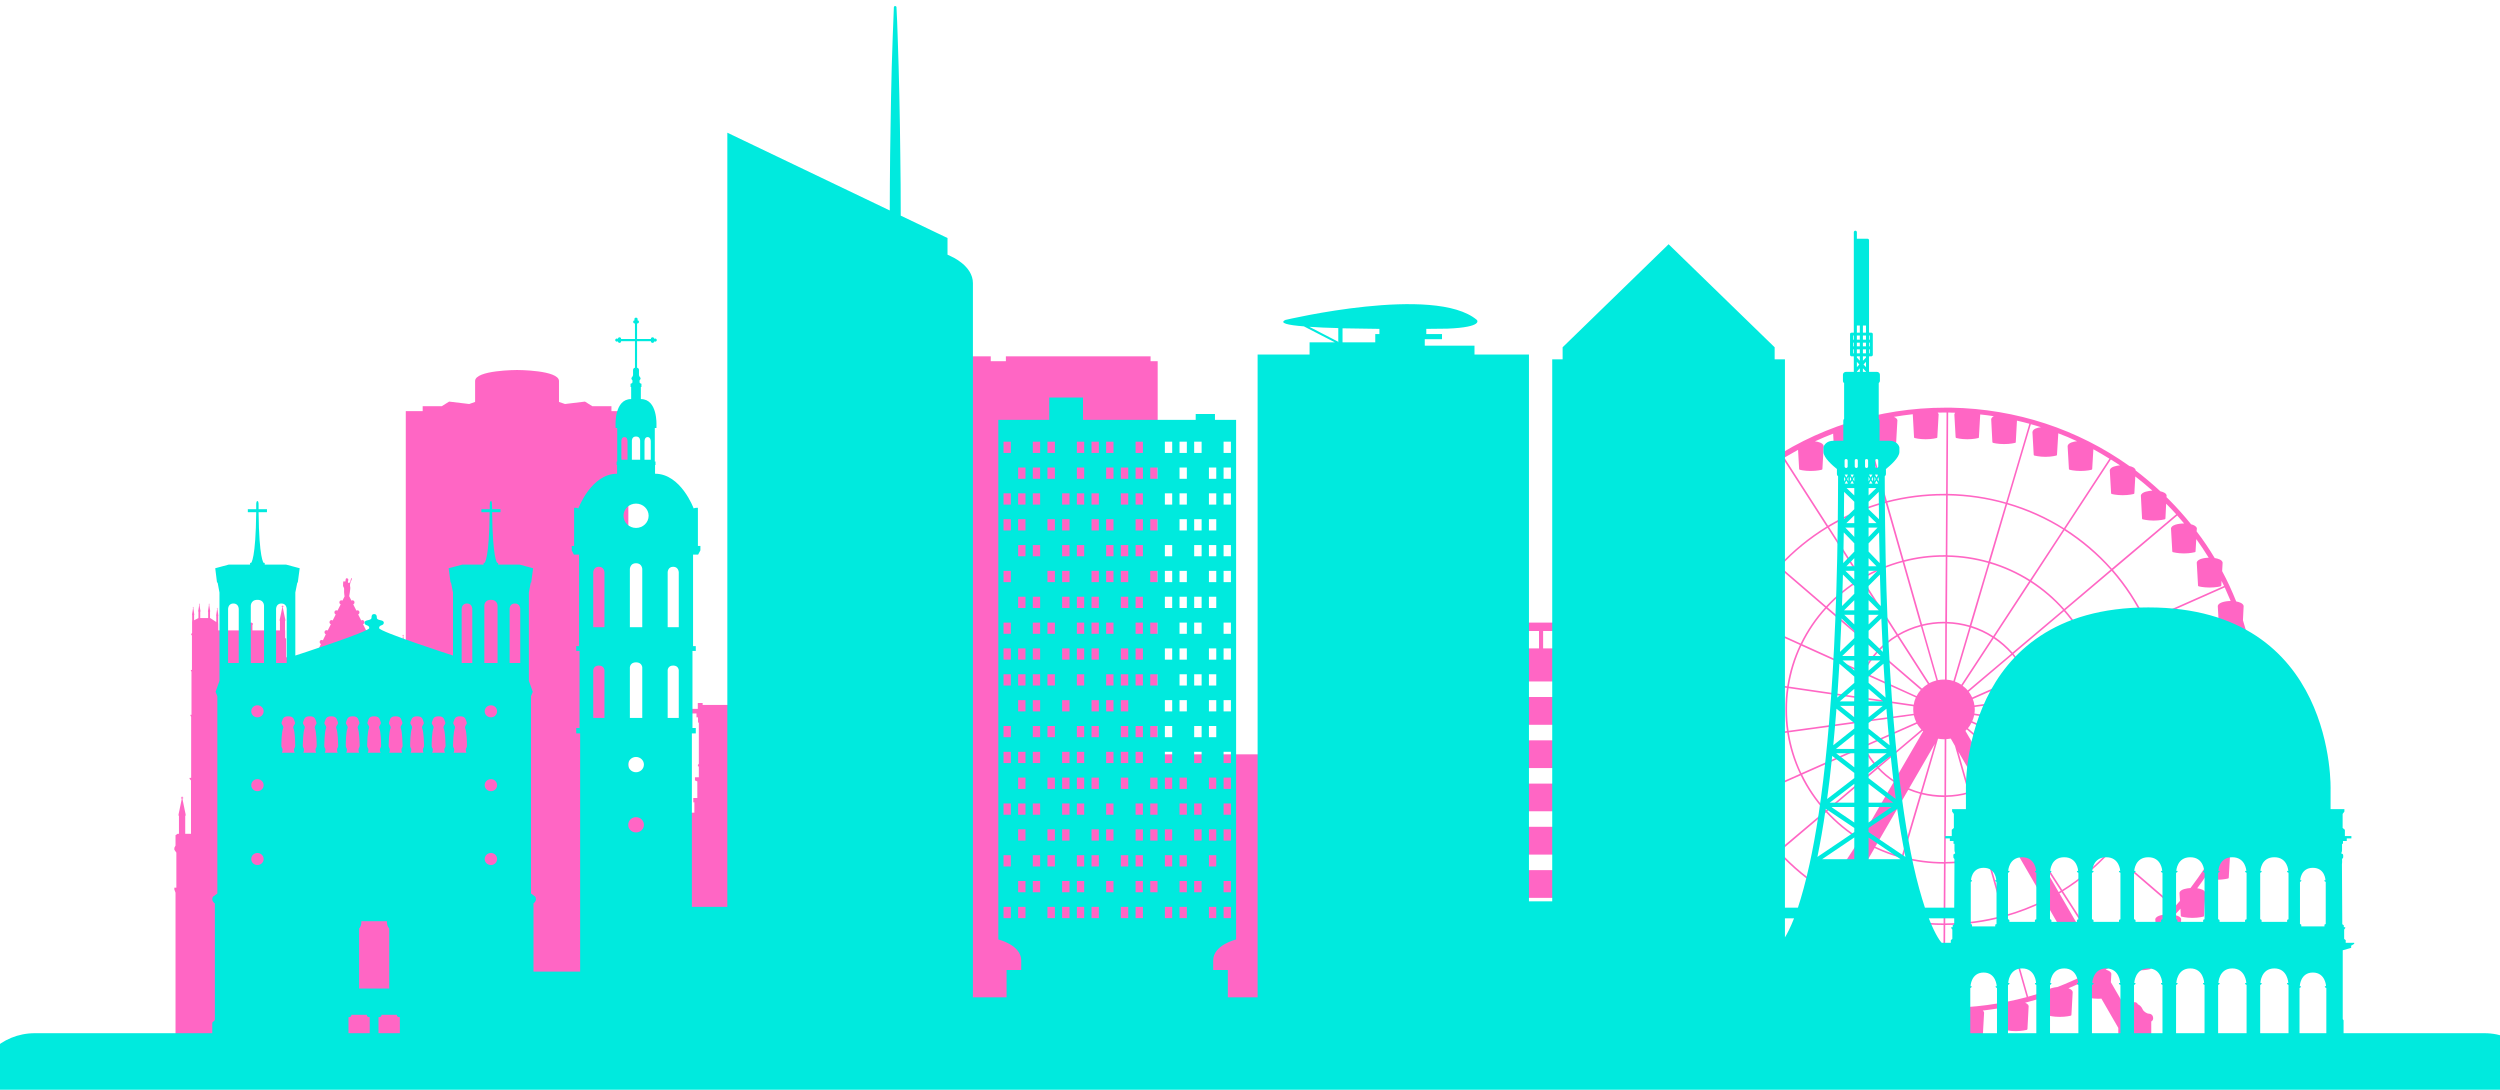 <svg width="390" height="170" viewBox="0 0 390 170" fill="none" xmlns="http://www.w3.org/2000/svg">
<path d="M62.675 108.607H62.654V106.941C62.654 106.941 62.654 106.925 62.675 106.905V108.607ZM45.59 108.607H45.574V106.905C45.59 106.925 45.59 106.941 45.59 106.941V108.607ZM116.095 109.664H115.343V109.968H109.612V109.664H108.856V110.58H107.75V111.297H108.652V111.905H108.89V112.659L109.019 112.785V119.142L108.873 119.325V119.556H109.019V121.257H108.414V121.744L108.781 121.902V124.483H108.155V125.164H108.322V126.776H104.855V126.4H104.93V126.31L104.709 126.096C104.692 125.865 104.617 125.613 104.709 125.488C104.8 125.342 104.763 125.216 104.838 124.771C104.892 124.341 104.633 124.126 104.542 123.98C104.45 123.839 104.504 123.677 104.32 123.64C104.136 123.587 104.082 123.66 104.099 123.818C104.12 124.001 103.769 124.126 103.677 124.378C103.585 124.645 103.439 124.771 103.585 124.876C103.731 124.985 103.915 125.111 103.877 125.415C103.861 125.63 103.915 125.934 103.936 126.096H103.752L103.531 126.31V126.4H103.602V126.776H99.621V126.4H99.696V126.31L99.458 126.096C99.458 126.059 99.458 126.007 99.458 125.954C99.458 125.682 99.475 125.378 99.475 125.164C99.491 124.949 99.604 124.823 99.529 124.536C99.458 124.252 99.145 124.179 99.124 123.98C99.086 123.766 99.145 123.535 99.053 123.498C98.94 123.462 98.773 123.478 98.794 123.66C98.794 123.839 98.756 124.017 98.552 124.195C98.368 124.378 98.46 125.111 98.443 125.431C98.426 125.646 98.481 125.934 98.518 126.096L98.276 126.31V126.4H98.368V126.776H98.021V64.135H95.385V63.365H92.399L91.254 62.648L88.142 63.025L87.202 62.701V59.443C87.202 57.721 80.661 57.721 80.661 57.721C80.661 57.721 74.116 57.721 74.116 59.443V62.701L73.197 63.025L70.064 62.648L68.919 63.365H65.937V64.135H63.301V102.533H63.096V100.884C63.096 100.884 63.172 100.815 63.134 100.689C63.096 100.563 62.913 99.255 62.913 99.255V99.165H63.005V99.093H62.913V99.024H62.858V99.093H62.767V99.165H62.858V99.255C62.858 99.255 62.675 100.563 62.637 100.689C62.599 100.815 62.675 100.884 62.675 100.884V102.533H62.599V104.612L62.675 104.721V106.727C62.637 106.512 62.47 105.313 62.47 105.313V105.223H62.545V105.15H62.47V105.078H62.399V105.15H62.324V105.223H62.399V105.313C62.399 105.313 62.232 106.617 62.194 106.743C62.14 106.869 62.211 106.941 62.211 106.941V108.607H62.194L62.011 108.23C62.102 108.177 62.178 108.072 62.178 107.946C62.178 107.764 62.027 107.606 61.864 107.606C61.806 107.606 61.772 107.622 61.714 107.659L61.238 106.69C61.346 106.638 61.422 106.512 61.422 106.386C61.422 106.208 61.292 106.062 61.108 106.062C61.054 106.062 60.995 106.082 60.958 106.099L60.482 105.13C60.59 105.078 60.665 104.972 60.665 104.826C60.665 104.648 60.536 104.506 60.369 104.506C60.298 104.506 60.239 104.522 60.185 104.559L59.705 103.59C59.834 103.538 59.909 103.412 59.909 103.27C59.909 103.088 59.78 102.946 59.613 102.946C59.542 102.946 59.487 102.962 59.429 102.999L58.953 102.03C59.061 101.998 59.137 101.872 59.137 101.726C59.137 101.548 59.007 101.406 58.84 101.406C58.765 101.406 58.711 101.423 58.656 101.459L58.176 100.474C58.289 100.418 58.381 100.292 58.381 100.15C58.381 99.972 58.251 99.83 58.067 99.83C58.013 99.83 57.938 99.846 57.883 99.899L57.42 98.951C57.533 98.898 57.624 98.772 57.624 98.627C57.624 98.448 57.478 98.306 57.311 98.306C57.236 98.306 57.182 98.323 57.127 98.359L56.63 97.374C56.76 97.338 56.852 97.212 56.852 97.071C56.852 96.888 56.701 96.73 56.538 96.73C56.463 96.73 56.409 96.763 56.355 96.799L55.874 95.851C56.004 95.798 56.075 95.673 56.075 95.527C56.075 95.349 55.945 95.207 55.761 95.207C55.707 95.207 55.653 95.223 55.599 95.259L55.102 94.275C55.227 94.238 55.302 94.113 55.302 93.971C55.302 93.788 55.173 93.647 54.989 93.647C54.934 93.647 54.859 93.663 54.822 93.699L54.475 93.002C54.567 92.626 54.584 92.212 54.638 91.892C54.675 91.552 54.6 91.604 54.6 91.244C54.6 90.871 54.859 90.547 54.897 90.279C54.951 90.008 54.713 90.259 54.675 90.599C54.638 90.94 54.362 91.029 54.287 90.851C54.216 90.672 54.492 90.385 54.216 90.243C53.919 90.097 53.903 90.437 53.903 90.599C53.882 90.778 53.828 90.745 53.66 90.672C53.498 90.62 53.514 91.102 53.514 91.369C53.535 91.621 53.736 91.641 53.681 92.034C53.644 92.447 53.752 93.019 53.752 93.039L53.422 93.699C53.368 93.663 53.314 93.647 53.255 93.647C53.072 93.647 52.942 93.788 52.942 93.971C52.942 94.113 53.017 94.238 53.147 94.275L52.65 95.259C52.595 95.223 52.537 95.207 52.483 95.207C52.299 95.207 52.169 95.349 52.169 95.527C52.169 95.673 52.244 95.798 52.374 95.851L51.894 96.799C51.839 96.763 51.781 96.73 51.71 96.73C51.543 96.73 51.397 96.888 51.397 97.071C51.397 97.212 51.488 97.338 51.618 97.374L51.121 98.359C51.062 98.323 51.008 98.306 50.933 98.306C50.77 98.306 50.62 98.448 50.62 98.627C50.62 98.772 50.716 98.898 50.824 98.951L50.365 99.899C50.306 99.846 50.235 99.83 50.181 99.83C49.993 99.83 49.868 99.972 49.868 100.15C49.868 100.292 49.96 100.418 50.068 100.474L49.588 101.459C49.533 101.423 49.479 101.406 49.404 101.406C49.241 101.406 49.112 101.548 49.112 101.726C49.112 101.872 49.183 101.998 49.295 102.03L48.815 102.999C48.761 102.962 48.706 102.946 48.631 102.946C48.464 102.946 48.335 103.088 48.335 103.27C48.335 103.412 48.41 103.538 48.539 103.59L48.059 104.559C48.005 104.522 47.95 104.506 47.875 104.506C47.708 104.506 47.583 104.648 47.583 104.826C47.583 104.972 47.654 105.078 47.767 105.13L47.286 106.099C47.249 106.082 47.194 106.062 47.14 106.062C46.956 106.062 46.827 106.208 46.827 106.386C46.827 106.512 46.898 106.638 46.99 106.69L46.53 107.659C46.476 107.622 46.438 107.606 46.384 107.606C46.217 107.606 46.071 107.764 46.071 107.946C46.071 108.072 46.142 108.177 46.234 108.23L46.05 108.607H46.033V106.941C46.033 106.941 46.087 106.869 46.05 106.743C46.016 106.617 45.849 105.313 45.849 105.313V105.223H45.92V105.15H45.849V105.078H45.774V105.15H45.703V105.223H45.774V105.313C45.774 105.313 45.607 106.512 45.574 106.727V104.721L45.645 104.612V102.533H45.574V100.884C45.574 100.884 45.645 100.815 45.607 100.689C45.574 100.563 45.39 99.255 45.39 99.255V99.165H45.461V99.093H45.39V99.024H45.331V99.093H45.239V99.165H45.331V99.255C45.331 99.255 45.148 100.563 45.11 100.689C45.077 100.815 45.148 100.884 45.148 100.884V102.533H44.634V99.611L44.483 99.542V98.343H44.467V96.888C44.467 96.888 44.559 96.799 44.504 96.637C44.467 96.479 44.116 94.777 44.116 94.777V94.668H44.229V94.579H44.116V94.469H44.024V94.579H43.932V94.668H44.024V94.777C44.024 94.777 43.694 96.479 43.636 96.637C43.581 96.799 43.673 96.888 43.673 96.888V98.343H39.379V97.516L39.438 97.427V97.249L39.249 97.123H38.957L38.752 97.249V97.427L38.828 97.516V98.343H34.053V97.249L34.036 97.229V96.102C34.036 96.102 34.091 96.049 34.053 95.977C34.036 95.887 33.924 94.992 33.924 94.992V94.935H33.961V94.882H33.924V94.83H33.869V94.882H33.815V94.935H33.869V94.992C33.869 94.992 33.74 95.887 33.723 95.977C33.702 96.049 33.74 96.102 33.74 96.102V97.034L32.8 96.422H32.763V95.438C32.763 95.438 32.8 95.401 32.783 95.312C32.763 95.223 32.637 94.327 32.637 94.327V94.275H32.691V94.218H32.637V94.165H32.6V94.218H32.545V94.275H32.6V94.327C32.6 94.327 32.47 95.223 32.449 95.312C32.416 95.401 32.47 95.438 32.47 95.438V96.422H31.234V95.438C31.234 95.438 31.292 95.401 31.271 95.312C31.234 95.223 31.125 94.327 31.125 94.327V94.275H31.179V94.218H31.125V94.165H31.071V94.218H31.033V94.275H31.071V94.327C31.071 94.327 30.958 95.223 30.92 95.312C30.904 95.401 30.958 95.438 30.958 95.438V96.422L30.277 96.763V95.956C30.277 95.956 30.331 95.904 30.294 95.814C30.277 95.742 30.164 94.846 30.164 94.846V94.793H30.202V94.741H30.164V94.684H30.11V94.741H30.056V94.793H30.11V94.846C30.11 94.846 30.002 95.742 29.964 95.814C29.943 95.904 29.981 95.956 29.981 95.956V96.925L29.964 96.945V98.736L29.834 98.914V99.04L29.943 99.129V104.506H29.78V104.632L29.872 104.79V111.512H29.705V111.618L29.818 111.816V121.347H29.575V121.509L29.797 121.744V130.075H28.895V127.315C28.895 127.315 29.003 127.206 28.949 127.011C28.895 126.793 28.473 124.681 28.473 124.681V124.536H28.581V124.41H28.473V124.284H28.343V124.41H28.23V124.536H28.343V124.681C28.343 124.681 27.917 126.793 27.863 127.011C27.808 127.206 27.917 127.315 27.917 127.315V130.075H27.696L27.382 130.29V131.902L27.199 132.259V132.563L27.512 133.013V138.479H27.199V138.762L27.382 139.265V161.43L27.199 161.681V162.933H63.301V165.766H98.021V159.209H116.354V156L116.225 155.623V131.384L116.354 131.039V130.666H116.225V129.374H116.576V129.106H116.91L117.202 128.782V128.227H116.171V121.902L116.538 121.744V121.257H115.912V119.556H116.079V119.325L115.912 119.142V112.785L116.062 112.659V111.905H116.3V111.297H117.202V110.58H116.095V109.664Z" fill="#FF66C4"/>
<path d="M351.261 111.601C351.261 111.853 351.261 112.104 351.244 112.351C351.04 112.351 349.398 112.388 349.252 113.105C349.235 113.125 349.235 113.125 349.235 113.141L349.436 116.707C349.436 116.76 349.473 116.812 349.527 116.833C349.565 116.833 350.083 116.974 350.839 117.011C350.818 117.173 350.801 117.351 350.764 117.53L337.493 115.597C337.736 113.984 337.865 112.335 337.865 110.669C337.865 109.182 337.752 107.695 337.568 106.261L350.839 104.449C350.893 104.826 350.948 105.223 350.985 105.616C350.467 105.653 349.365 105.795 349.252 106.37C349.235 106.386 349.235 106.386 349.235 106.403L349.436 109.968C349.436 110.025 349.473 110.078 349.527 110.078C349.565 110.094 350.267 110.272 351.261 110.272C351.261 110.272 351.261 110.272 351.278 110.272C351.278 110.722 351.278 111.152 351.261 111.601ZM350.559 118.786C350.083 118.802 348.863 118.928 348.717 119.539C348.717 119.556 348.717 119.556 348.717 119.572L348.922 123.138C348.922 123.194 348.959 123.247 349.014 123.247C349.03 123.263 349.197 123.3 349.473 123.352C349.252 124.126 348.993 124.896 348.738 125.666C348.295 125.682 346.984 125.792 346.837 126.436V126.452L347.021 129.84C346.95 129.986 346.892 130.128 346.821 130.269L334.674 124.771C336.002 121.975 336.959 118.984 337.46 115.848L350.726 117.765C350.672 118.105 350.618 118.445 350.559 118.786ZM345.639 132.563C345.125 132.599 344.001 132.725 343.851 133.317C343.851 133.333 343.851 133.333 343.851 133.353L343.98 135.343C343.262 136.433 342.506 137.49 341.716 138.532C341.182 138.568 340.129 138.71 339.999 139.265C339.999 139.285 339.999 139.301 339.999 139.301L340.075 140.537C339.816 140.825 339.578 141.113 339.319 141.396L329.315 132.798C331.395 130.452 333.182 127.834 334.565 125.002L346.708 130.504C346.378 131.201 346.01 131.882 345.639 132.563ZM338.157 142.632C337.752 142.653 336.37 142.742 336.223 143.386C336.223 143.406 336.223 143.422 336.223 143.422L336.299 144.444C335.43 145.234 334.565 145.983 333.642 146.701C333.295 146.721 331.837 146.79 331.691 147.47C331.691 147.47 331.691 147.491 331.691 147.507L331.729 148.151C330.806 148.816 329.866 149.444 328.909 150.035L321.829 139.034C324.54 137.348 326.992 135.306 329.127 132.976L339.135 141.595C338.805 141.935 338.492 142.292 338.157 142.632ZM327.84 150.68L321.278 139.374C321.391 139.301 321.499 139.249 321.608 139.176L328.688 150.177C328.408 150.339 328.116 150.518 327.84 150.68ZM325.334 151.899C325.334 151.899 325.334 151.916 325.334 151.932L325.35 152.025C323.914 152.738 322.456 153.403 320.948 153.978C320.451 154.031 319.657 154.156 319.398 154.549C318.421 154.89 317.427 155.194 316.395 155.481L312.836 142.993C314.995 142.385 317.059 141.595 319.01 140.61L325.442 151.701C325.388 151.753 325.367 151.826 325.334 151.899ZM303.55 157.22C303.496 157.22 303.437 157.22 303.383 157.22L303.458 144.302C306.629 144.281 309.686 143.852 312.598 143.066L316.157 155.554C312.138 156.628 307.899 157.22 303.55 157.22ZM303.329 124.07C303.312 124.07 303.291 124.07 303.275 124.07C302.092 124.07 300.952 123.928 299.866 123.66L302.335 115.236C302.648 115.293 302.94 115.325 303.275 115.325C303.312 115.325 303.329 115.325 303.366 115.325L303.329 124.07ZM303.275 134.479C301.061 134.479 298.943 134.196 296.917 133.657L299.791 123.912C300.898 124.179 302.059 124.341 303.275 124.341C303.291 124.341 303.312 124.321 303.329 124.321L303.275 134.479ZM303.199 144.05C300.087 144.05 297.063 143.637 294.189 142.867L296.842 133.908C298.889 134.447 301.044 134.731 303.254 134.731L303.199 144.05ZM303.124 157.22C302.999 157.22 302.832 157.22 302.686 157.199C298.463 157.131 294.373 156.519 290.484 155.465L294.135 143.118C297.009 143.888 300.067 144.302 303.199 144.302L303.124 157.22ZM287.682 154.586C287.427 154.136 286.487 154.011 285.99 153.978C284.532 153.403 283.095 152.775 281.696 152.078L281.712 151.932C281.712 151.916 281.712 151.899 281.696 151.899C281.658 151.701 281.529 151.559 281.324 151.466L287.59 140.647C289.582 141.648 291.683 142.438 293.876 143.046L290.225 155.392C289.377 155.141 288.529 154.874 287.682 154.586ZM278.893 150.554C278.58 150.376 278.283 150.197 277.991 149.999L285.029 139.249C285.121 139.301 285.234 139.374 285.326 139.427L278.893 150.554ZM275.317 148.224L275.355 147.507C275.355 147.491 275.355 147.47 275.355 147.47C275.188 146.737 273.53 146.701 273.329 146.701C273.329 146.701 273.308 146.701 273.291 146.701C272.423 146.004 271.579 145.286 270.748 144.533L270.823 143.422C270.823 143.422 270.823 143.406 270.823 143.386C270.656 142.669 269.014 142.632 268.814 142.632C268.388 142.203 267.982 141.773 267.598 141.327L277.418 133.013C279.574 135.359 282.063 137.421 284.808 139.103L277.769 149.873C276.921 149.334 276.111 148.8 275.317 148.224ZM266.972 140.626L267.043 139.301C267.043 139.301 267.043 139.285 267.043 139.265C266.913 138.673 265.752 138.548 265.255 138.511C264.482 137.527 263.764 136.489 263.062 135.432L263.191 133.353C263.191 133.333 263.191 133.333 263.191 133.317C263.045 132.709 261.846 132.583 261.349 132.563C260.927 131.777 260.518 130.97 260.113 130.144L271.926 124.912C273.329 127.798 275.117 130.452 277.251 132.814L267.41 141.129C267.264 140.967 267.118 140.805 266.972 140.626ZM260.205 126.436C260.058 125.772 258.676 125.682 258.292 125.666C258.012 124.896 257.774 124.126 257.552 123.352C257.849 123.3 258.012 123.263 258.033 123.247C258.087 123.247 258.124 123.194 258.124 123.138L258.325 119.572C258.325 119.556 258.325 119.556 258.325 119.539C258.2 118.911 256.963 118.802 256.483 118.786C256.391 118.32 256.32 117.838 256.245 117.372L269.052 115.633C269.532 118.822 270.472 121.865 271.817 124.698L260.021 129.913L260.205 126.452V126.436ZM256.19 117.011C256.963 116.974 257.481 116.833 257.515 116.833C257.573 116.812 257.607 116.76 257.607 116.707L257.811 113.141C257.811 113.125 257.811 113.125 257.811 113.105C257.644 112.388 256.007 112.351 255.802 112.351C255.764 111.654 255.764 110.973 255.785 110.272C256.779 110.272 257.481 110.094 257.515 110.078C257.573 110.078 257.607 110.025 257.607 109.968L257.811 106.403C257.811 106.386 257.811 106.386 257.811 106.37C257.682 105.795 256.596 105.653 256.078 105.616C256.132 105.13 256.19 104.648 256.261 104.182C256.52 104.198 256.817 104.235 257.168 104.235C257.277 104.235 257.385 104.219 257.481 104.219L269.014 105.904C268.793 107.46 268.663 109.057 268.663 110.669C268.663 112.262 268.793 113.838 268.997 115.382L256.207 117.12C256.207 117.084 256.207 117.047 256.19 117.011ZM255.343 103.915C255.343 103.967 255.38 104.02 255.434 104.04C255.451 104.04 255.451 104.04 255.489 104.04C255.397 104.575 255.343 105.098 255.288 105.633C254.916 105.669 254.457 105.758 254.144 105.937V101.155H250.994V98.432H256.667C256.558 98.825 256.445 99.218 256.353 99.632C255.84 99.704 255.251 99.899 255.159 100.312C255.138 100.329 255.138 100.329 255.138 100.349L255.343 103.915ZM254.144 112.675V110.094C254.273 110.13 254.566 110.203 254.992 110.24C254.992 110.973 254.992 111.691 255.029 112.408C254.716 112.46 254.382 112.55 254.144 112.675ZM237.799 113.068H253.793C253.793 113.089 253.776 113.089 253.776 113.105C253.776 113.125 253.776 113.125 253.776 113.141L253.906 115.487H237.799V113.068ZM230.481 101.155V98.432H240.084V101.155H230.481ZM229.816 101.155H229.286V102.569H226.721V98.432H229.816V101.155ZM253.906 108.733H237.799V106.313H253.793C253.793 106.334 253.793 106.35 253.776 106.37C253.776 106.386 253.776 106.386 253.776 106.403L253.906 108.733ZM240.727 98.432H250.347V101.155H240.727V98.432ZM259.048 98.432C260.042 98.432 260.739 98.234 260.777 98.234C260.831 98.217 260.869 98.181 260.869 98.124L261.074 94.542C261.074 94.542 261.074 94.526 261.053 94.526C260.927 93.861 259.524 93.772 259.14 93.752C259.469 92.929 259.837 92.107 260.226 91.3L260.614 91.459L271.855 96.568C270.51 99.397 269.549 102.444 269.052 105.653L258.513 104.109C258.734 104.077 258.881 104.04 258.881 104.04C258.935 104.02 258.972 103.967 258.972 103.915L259.173 100.349C259.173 100.329 259.173 100.329 259.173 100.312C259.027 99.632 257.498 99.559 257.201 99.559C257.293 99.182 257.406 98.805 257.515 98.432H257.59V98.286C257.886 98.359 258.4 98.432 259.048 98.432ZM260.485 90.761L260.501 91.138L260.334 91.065C260.393 90.96 260.426 90.871 260.485 90.761ZM262.343 91.657C263.321 91.657 264.039 91.479 264.06 91.459C264.114 91.459 264.152 91.406 264.152 91.353L264.353 87.787C264.353 87.771 264.353 87.771 264.353 87.751C264.223 87.159 263.099 87.034 262.586 86.997C263.175 86.049 263.801 85.137 264.444 84.238L264.536 86.013C264.536 86.069 264.574 86.122 264.628 86.138C264.666 86.138 265.368 86.337 266.345 86.337C267.339 86.337 268.037 86.138 268.074 86.138C268.133 86.122 268.166 86.069 268.166 86.013L268.371 82.447C268.371 82.43 268.371 82.43 268.371 82.41C268.225 81.766 266.842 81.661 266.454 81.661C266.859 81.158 267.302 80.656 267.723 80.173L277.343 88.432C275.188 90.798 273.362 93.448 271.963 96.333L261.571 91.621C261.809 91.657 262.068 91.657 262.343 91.657ZM269.127 78.703L269.236 80.891C269.256 80.943 269.29 80.996 269.348 81.016C269.365 81.016 270.083 81.211 271.061 81.211C272.055 81.211 272.757 81.016 272.794 81.016C272.849 80.996 272.886 80.943 272.886 80.891L273.087 77.325C273.087 77.305 273.087 77.305 273.07 77.288C272.957 76.733 271.946 76.587 271.412 76.535C272.222 75.817 273.07 75.1 273.956 74.44L274.085 76.948C274.102 77.001 274.139 77.037 274.177 77.053C274.21 77.074 274.912 77.252 275.906 77.252C276.884 77.252 277.602 77.074 277.64 77.053C277.677 77.037 277.732 77.001 277.732 76.948L277.915 73.382C277.915 73.362 277.915 73.346 277.915 73.346C277.807 72.864 277.03 72.681 276.479 72.612C277.013 72.235 277.565 71.875 278.137 71.534L284.954 82.143C282.193 83.828 279.687 85.887 277.51 88.237L267.911 79.975C268.296 79.545 268.701 79.116 269.127 78.703ZM280.497 70.173L280.664 73.167C280.664 73.22 280.697 73.257 280.756 73.273C280.773 73.293 281.491 73.471 282.469 73.471C283.463 73.471 284.164 73.293 284.202 73.273C284.256 73.257 284.294 73.22 284.294 73.167L284.494 69.602C284.494 69.581 284.494 69.565 284.494 69.565C284.386 69.099 283.684 68.921 283.133 68.848C284.052 68.418 285.012 68.025 285.969 67.648L286.153 70.943C286.153 70.999 286.19 71.052 286.245 71.068C286.265 71.068 286.984 71.267 287.961 71.267C288.935 71.267 289.653 71.068 289.691 71.068C289.749 71.052 289.783 70.999 289.783 70.943L289.987 67.377C289.987 67.361 289.987 67.361 289.987 67.344C289.874 66.931 289.286 66.733 288.751 66.664C289.377 66.449 290.004 66.267 290.651 66.088L294.098 78.22C290.927 79.079 287.924 80.352 285.175 82.001L278.358 71.393C279.06 70.979 279.778 70.57 280.497 70.173ZM291.959 65.748L292.159 69.136C292.159 69.188 292.197 69.241 292.255 69.261C292.272 69.261 292.991 69.456 293.968 69.456C294.962 69.456 295.664 69.261 295.702 69.261C295.756 69.241 295.793 69.188 295.793 69.136L295.994 65.57C295.994 65.57 295.994 65.549 295.994 65.533C295.94 65.302 295.718 65.14 295.443 65.031C296.42 64.869 297.393 64.727 298.392 64.618C298.392 64.638 298.392 64.638 298.392 64.654L298.592 68.22C298.592 68.276 298.63 68.309 298.667 68.329C298.705 68.345 299.423 68.524 300.401 68.524C301.374 68.524 302.092 68.345 302.13 68.329C302.184 68.309 302.222 68.276 302.222 68.22L302.427 64.654C302.427 64.638 302.427 64.618 302.427 64.618C302.389 64.528 302.351 64.439 302.28 64.37C302.686 64.35 303.091 64.35 303.513 64.35C303.55 64.35 303.605 64.35 303.659 64.35L303.588 77.037C303.475 77.037 303.366 77.037 303.275 77.037C300.179 77.037 297.193 77.43 294.352 78.164L290.89 66.016C291.257 65.926 291.608 65.837 291.959 65.748ZM303.717 97.265C304.933 97.302 306.094 97.5 307.218 97.82L304.728 106.224C304.398 106.119 304.047 106.046 303.68 106.03L303.717 97.265ZM303.788 86.871C306.002 86.908 308.12 87.248 310.167 87.824L307.272 97.569C306.148 97.249 304.95 97.05 303.734 97.014L303.788 86.871ZM303.847 77.288C306.959 77.341 310 77.791 312.874 78.613L310.221 87.573C308.174 86.997 306.019 86.657 303.788 86.624L303.847 77.288ZM303.918 64.35C304.047 64.35 304.214 64.35 304.361 64.37C304.565 64.37 304.803 64.37 305.004 64.386C304.95 64.439 304.912 64.528 304.895 64.618C304.879 64.618 304.879 64.638 304.879 64.654L305.079 68.22C305.1 68.276 305.133 68.309 305.171 68.329C305.209 68.345 305.927 68.524 306.904 68.524C307.882 68.524 308.6 68.345 308.638 68.329C308.692 68.309 308.709 68.276 308.709 68.22L308.914 64.654C309.632 64.727 310.33 64.816 311.031 64.925C310.831 65.031 310.681 65.177 310.626 65.371C310.626 65.391 310.626 65.391 310.626 65.408L310.81 68.974C310.831 69.026 310.864 69.083 310.923 69.083C310.94 69.099 311.658 69.277 312.635 69.277C313.63 69.277 314.331 69.099 314.369 69.083C314.423 69.083 314.461 69.026 314.461 68.974L314.645 65.622C315.288 65.764 315.935 65.926 316.579 66.105L312.949 78.382C310.054 77.556 306.996 77.09 303.847 77.037L303.918 64.35ZM318.383 66.644C317.832 66.716 317.168 66.895 317.076 67.344C317.059 67.361 317.059 67.361 317.059 67.377L317.259 70.943C317.259 70.999 317.297 71.052 317.351 71.068C317.389 71.068 318.107 71.267 319.085 71.267C320.062 71.267 320.781 71.068 320.797 71.068C320.856 71.052 320.889 70.999 320.889 70.943L321.094 67.596C322.088 67.969 323.066 68.382 324.022 68.832C323.471 68.884 322.66 69.063 322.548 69.565C322.548 69.565 322.548 69.581 322.548 69.602L322.752 73.167C322.752 73.22 322.79 73.257 322.844 73.273C322.882 73.293 323.584 73.471 324.578 73.471C325.555 73.471 326.274 73.293 326.29 73.273C326.345 73.257 326.382 73.22 326.382 73.167L326.566 70.084C327.414 70.55 328.245 71.036 329.072 71.555L321.98 82.394C319.29 80.692 316.34 79.367 313.187 78.451L316.817 66.177C317.335 66.323 317.869 66.465 318.383 66.644ZM330.714 72.592C330.162 72.645 329.239 72.807 329.127 73.346C329.127 73.346 329.127 73.362 329.127 73.382L329.331 76.948C329.331 77.001 329.369 77.037 329.423 77.053C329.44 77.074 330.162 77.252 331.136 77.252C332.113 77.252 332.832 77.074 332.869 77.053C332.907 77.037 332.961 77.001 332.961 76.948L333.107 74.33C334.014 75.031 334.895 75.765 335.764 76.535C335.267 76.571 334.106 76.697 333.976 77.288C333.976 77.305 333.976 77.305 333.976 77.325L334.16 80.891C334.16 80.943 334.198 80.996 334.252 81.016C334.289 81.016 334.987 81.211 335.985 81.211C336.959 81.211 337.681 81.016 337.698 81.016C337.752 80.996 337.79 80.943 337.807 80.891L337.919 78.577C338.454 79.116 338.989 79.671 339.486 80.226L329.44 88.703C327.343 86.337 324.908 84.258 322.201 82.52L329.294 71.68C329.774 71.984 330.254 72.288 330.714 72.592ZM340.718 81.661C340.701 81.661 340.701 81.661 340.701 81.661C340.501 81.661 338.838 81.697 338.675 82.41C338.675 82.43 338.675 82.43 338.675 82.447L338.876 86.013C338.876 86.069 338.913 86.122 338.968 86.138C339.005 86.138 339.707 86.337 340.701 86.337C341.679 86.337 342.38 86.138 342.414 86.138C342.472 86.122 342.506 86.069 342.506 86.013L342.619 84.096C343.299 85.044 343.947 86.013 344.553 86.997C344.072 87.017 342.84 87.123 342.694 87.751C342.694 87.771 342.694 87.771 342.694 87.787L342.894 91.353C342.894 91.406 342.932 91.459 342.986 91.459C343.007 91.479 343.725 91.657 344.699 91.657C345.697 91.657 346.415 91.479 346.432 91.459C346.486 91.459 346.524 91.406 346.524 91.353L346.562 90.62C346.691 90.887 346.821 91.138 346.95 91.406L334.786 96.799C333.441 93.934 331.691 91.264 329.628 88.898L339.653 80.425C339.999 80.834 340.371 81.231 340.718 81.661ZM327.748 114.179C327.911 113.032 328.003 111.869 328.003 110.669C328.003 109.628 327.932 108.607 327.802 107.586L337.309 106.297C337.493 107.732 337.606 109.182 337.606 110.669C337.606 112.335 337.477 113.964 337.238 115.56L327.748 114.179ZM325.739 120.719C326.679 118.749 327.343 116.634 327.711 114.43L337.201 115.812C336.704 118.911 335.764 121.886 334.436 124.661L325.739 120.719ZM321.921 126.452C323.416 124.787 324.649 122.943 325.626 120.954L334.327 124.896C332.961 127.708 331.194 130.306 329.11 132.62L321.921 126.452ZM316.616 130.918C318.513 129.714 320.246 128.284 321.758 126.635L328.943 132.814C326.825 135.128 324.394 137.15 321.704 138.819L316.616 130.918ZM317.076 132.133L321.482 138.961C321.37 139.034 321.261 139.087 321.148 139.16L317.076 132.133ZM310.204 133.766C311.583 133.369 312.911 132.871 314.185 132.259L318.901 140.396C316.946 141.364 314.904 142.15 312.782 142.758L310.204 133.766ZM303.513 134.714C305.743 134.698 307.899 134.39 309.962 133.835L312.523 142.815C309.632 143.601 306.608 144.03 303.458 144.05L303.513 134.714ZM299.899 97.658C300.99 97.391 302.113 97.249 303.275 97.249C303.329 97.249 303.404 97.265 303.458 97.265L303.421 106.01C303.366 106.01 303.312 106.01 303.275 106.01C302.94 106.01 302.627 106.03 302.314 106.099L299.899 97.658ZM300.969 106.565L296.199 99.145C297.268 98.537 298.425 98.055 299.661 97.715L302.076 106.151C301.687 106.261 301.32 106.386 300.969 106.565ZM297.819 122.98L301.838 116.042L299.607 123.604C298.997 123.425 298.392 123.231 297.819 122.98ZM292.548 132.081L297.69 123.211C298.3 123.462 298.905 123.677 299.532 123.839L296.658 133.584C295.238 133.211 293.876 132.688 292.548 132.081ZM292.439 132.295C293.747 132.923 295.146 133.442 296.583 133.835L293.947 142.815C291.775 142.203 289.691 141.417 287.719 140.432L292.439 132.295ZM288.475 133.981L285.455 139.212C285.363 139.139 285.267 139.087 285.159 139.034L288.475 133.981ZM284.862 126.724C286.395 128.389 288.145 129.84 290.096 131.023L284.954 138.888C282.23 137.223 279.758 135.18 277.623 132.851L284.862 126.724ZM280.902 120.954C281.88 122.98 283.17 124.86 284.678 126.545L277.435 132.652C275.338 130.306 273.55 127.672 272.168 124.823L280.902 120.954ZM278.801 114.288C279.152 116.545 279.833 118.713 280.789 120.719L272.055 124.592C270.731 121.776 269.77 118.749 269.29 115.597L278.801 114.288ZM278.763 107.318C278.596 108.412 278.525 109.523 278.525 110.669C278.525 111.816 278.596 112.943 278.763 114.037L269.256 115.346C269.052 113.806 268.922 112.246 268.922 110.669C268.922 109.057 269.052 107.48 269.273 105.937L278.763 107.318ZM280.789 100.616C279.833 102.622 279.152 104.79 278.801 107.067L269.311 105.685C269.791 102.517 270.748 99.49 272.093 96.674L280.789 100.616ZM284.716 94.777C283.187 96.443 281.896 98.343 280.902 100.385L272.205 96.443C273.605 93.574 275.393 90.94 277.531 88.594L284.716 94.777ZM290.171 90.259C288.216 91.459 286.428 92.913 284.883 94.579L277.694 88.395C279.849 86.069 282.356 84.023 285.104 82.341L290.171 90.259ZM296.733 87.463C294.482 88.055 292.347 88.971 290.392 90.117L285.326 82.216C288.053 80.583 291.019 79.31 294.169 78.472L296.733 87.463ZM303.534 86.604C303.437 86.604 303.346 86.604 303.275 86.604C301.098 86.604 298.997 86.871 296.988 87.394L294.428 78.399C297.247 77.681 300.196 77.288 303.275 77.288C303.366 77.288 303.475 77.288 303.588 77.288L303.534 86.604ZM307.034 123.571C305.927 123.875 304.787 124.053 303.588 124.07L303.625 115.309C303.864 115.293 304.085 115.256 304.323 115.22L304.97 116.35L307.034 123.571ZM310.793 99.453L305.965 106.816C305.668 106.617 305.338 106.439 304.97 106.313L307.456 97.893C308.655 98.27 309.778 98.789 310.793 99.453ZM316.541 90.672L310.94 99.239C309.891 98.558 308.747 98.019 307.531 97.642L310.405 87.897C312.598 88.541 314.661 89.489 316.541 90.672ZM316.691 90.458C314.774 89.258 312.69 88.306 310.48 87.645L313.116 78.686C316.249 79.598 319.16 80.923 321.85 82.593L316.691 90.458ZM322.017 94.992C320.522 93.306 318.809 91.835 316.909 90.599L322.051 82.734C324.741 84.457 327.155 86.515 329.256 88.861L322.017 94.992ZM325.81 100.758C324.87 98.736 323.638 96.852 322.18 95.186L329.423 89.06C331.487 91.426 333.22 94.06 334.548 96.909L325.81 100.758ZM325.923 100.993L334.657 97.123C335.927 99.919 336.812 102.91 337.272 106.046L327.782 107.335C327.452 105.114 326.825 102.983 325.923 100.993ZM317.168 112.639C317.259 111.994 317.318 111.33 317.318 110.669C317.318 110.114 317.28 109.575 317.222 109.036L327.543 107.622C327.673 108.627 327.748 109.628 327.748 110.669C327.748 111.853 327.656 112.999 327.489 114.146L317.168 112.639ZM316.044 116.33C316.562 115.256 316.929 114.089 317.13 112.89L327.452 114.397C327.101 116.581 326.436 118.66 325.497 120.613L316.044 116.33ZM313.926 119.556C314.716 118.66 315.401 117.639 315.952 116.565L325.405 120.844C324.427 122.818 323.195 124.645 321.737 126.274L313.926 119.556ZM311.178 121.938C312.138 121.31 312.986 120.577 313.742 119.754L321.553 126.473C320.079 128.101 318.366 129.52 316.47 130.699L314.31 127.332L311.178 121.938ZM307.347 123.729C307.882 123.587 308.417 123.389 308.93 123.174L314.056 132.028C312.803 132.636 311.491 133.138 310.146 133.515L307.347 123.729ZM308.801 122.943C308.304 123.158 307.807 123.336 307.272 123.498L305.505 117.262L308.801 122.943ZM313.759 101.978L306.959 107.711C306.737 107.424 306.462 107.193 306.165 106.978L311.015 99.579C312.026 100.26 312.949 101.066 313.759 101.978ZM313.943 101.799C313.132 100.884 312.193 100.061 311.161 99.364L316.762 90.814C318.642 92.034 320.355 93.484 321.829 95.15L313.943 101.799ZM316.082 105.078C315.564 103.967 314.904 102.93 314.11 101.998L321.98 95.349C323.433 97.014 324.649 98.862 325.572 100.867L316.082 105.078ZM316.19 105.313L325.68 101.098C326.587 103.072 327.193 105.187 327.527 107.371L317.188 108.785C317.005 107.57 316.67 106.403 316.19 105.313ZM308.011 111.314C308.045 111.099 308.066 110.884 308.066 110.669C308.066 110.544 308.045 110.418 308.045 110.293L316.946 109.073C317.021 109.592 317.059 110.13 317.059 110.669C317.059 111.33 317.005 111.978 316.909 112.602L308.011 111.314ZM307.661 112.513C307.807 112.209 307.899 111.885 307.974 111.565L316.875 112.853C316.67 114.037 316.32 115.167 315.806 116.225L307.661 112.513ZM315.952 105.418C316.432 106.492 316.746 107.638 316.929 108.822L308.011 110.041C307.974 109.701 307.882 109.361 307.752 109.057L315.952 105.418ZM307.661 108.805C307.51 108.481 307.326 108.198 307.126 107.91L313.926 102.156C314.699 103.072 315.342 104.093 315.843 105.187L307.661 108.805ZM313.559 119.592C312.819 120.378 311.971 121.116 311.069 121.724L306.608 114.02C306.666 113.948 306.737 113.858 306.813 113.785L313.559 119.592ZM306.996 113.607C307.218 113.34 307.402 113.052 307.548 112.748L315.714 116.456C315.179 117.513 314.515 118.498 313.721 119.394L306.996 113.607ZM303.588 124.321C304.803 124.305 305.981 124.126 307.105 123.802L309.891 133.584C307.861 134.139 305.727 134.447 303.513 134.463L303.588 124.321ZM297.063 87.645C299.035 87.123 301.119 86.855 303.275 86.855C303.346 86.855 303.437 86.855 303.534 86.855L303.458 97.014C303.404 97.014 303.329 96.998 303.275 96.998C302.092 96.998 300.931 97.139 299.845 97.411L297.063 87.645ZM290.539 90.332C292.473 89.185 294.574 88.29 296.804 87.698L299.586 97.48C298.333 97.804 297.155 98.306 296.069 98.93L290.539 90.332ZM299.828 107.424L293.082 101.637C293.93 100.726 294.908 99.935 295.977 99.291L300.747 106.711C300.417 106.905 300.104 107.156 299.828 107.424ZM293.12 119.734L299.92 114C299.937 114.02 299.975 114.057 300.012 114.073L295.534 121.776C294.649 121.185 293.839 120.504 293.12 119.734ZM292.936 119.912C293.671 120.702 294.503 121.399 295.422 121.991L290.798 129.949L290.246 130.824C288.308 129.645 286.579 128.211 285.05 126.562L292.936 119.912ZM290.631 116.634C291.186 117.765 291.905 118.802 292.753 119.718L284.883 126.383C283.371 124.718 282.118 122.854 281.14 120.844L290.631 116.634ZM289.398 112.837C289.599 114.089 289.987 115.293 290.522 116.403L281.011 120.613C280.071 118.624 279.411 116.492 279.06 114.251L289.398 112.837ZM289.34 108.858C289.248 109.45 289.215 110.058 289.215 110.669C289.215 111.314 289.269 111.958 289.34 112.586L279.022 114C278.855 112.91 278.784 111.796 278.784 110.669C278.784 109.539 278.855 108.429 279.022 107.355L289.34 108.858ZM290.484 105.005C289.95 106.135 289.561 107.335 289.361 108.607L279.06 107.104C279.411 104.863 280.071 102.711 281.011 100.726L290.484 105.005ZM292.715 101.658C291.867 102.586 291.148 103.643 290.593 104.774L281.14 100.491C282.118 98.465 283.387 96.605 284.9 94.935L292.715 101.658ZM292.882 101.459L285.083 94.741C286.595 93.091 288.367 91.657 290.317 90.474L295.848 99.076C294.741 99.737 293.747 100.543 292.882 101.459ZM298.981 108.591L290.814 104.883C291.37 103.769 292.088 102.748 292.899 101.816L299.645 107.622C299.386 107.91 299.164 108.23 298.981 108.591ZM299.052 112.91C299.24 113.23 299.478 113.534 299.737 113.822L292.953 119.556C292.126 118.644 291.407 117.639 290.873 116.529L299.052 112.91ZM298.554 111.581C298.646 111.978 298.776 112.335 298.943 112.675L290.743 116.314C290.225 115.204 289.858 114.037 289.636 112.801L298.554 111.581ZM289.62 108.643C289.82 107.407 290.188 106.224 290.706 105.114L298.868 108.805C298.705 109.162 298.592 109.539 298.538 109.932L289.62 108.643ZM298.483 110.183C298.483 110.345 298.463 110.507 298.463 110.669C298.463 110.9 298.483 111.115 298.521 111.35L289.599 112.55C289.528 111.942 289.469 111.314 289.469 110.669C289.469 110.058 289.507 109.47 289.599 108.895L298.483 110.183ZM347.982 93.752C347.74 93.752 346.14 93.809 345.973 94.526V94.542L346.173 98.124C346.173 98.181 346.211 98.217 346.265 98.234C346.303 98.234 347.004 98.432 347.999 98.432C348.7 98.432 349.252 98.343 349.527 98.27C349.657 98.7 349.77 99.129 349.878 99.559C349.678 99.559 348.019 99.595 347.869 100.312C347.869 100.329 347.869 100.329 347.869 100.349L348.074 103.915C348.074 103.967 348.111 104.02 348.166 104.04C348.182 104.04 348.901 104.235 349.878 104.235C350.229 104.235 350.542 104.198 350.801 104.182C350.801 104.182 350.801 104.182 350.801 104.198L337.531 106.01C337.071 102.857 336.169 99.846 334.895 97.034L347.059 91.641C347.372 92.338 347.685 93.039 347.982 93.752ZM352.034 112.408C352.034 112.136 352.034 111.869 352.055 111.601C352.055 111.152 352.055 110.686 352.055 110.24C352.606 110.183 352.957 110.094 352.974 110.078C353.032 110.078 353.065 110.025 353.065 109.968L353.27 106.403C353.27 106.386 353.27 106.386 353.27 106.37C353.157 105.868 352.33 105.685 351.779 105.633C351.72 105.098 351.649 104.575 351.557 104.04C351.591 104.04 351.612 104.04 351.612 104.04C351.666 104.02 351.704 103.967 351.704 103.915L351.904 100.349C351.904 100.329 351.904 100.329 351.904 100.312C351.796 99.899 351.207 99.721 350.689 99.632C350.467 98.663 350.192 97.715 349.899 96.763L350.008 94.542V94.526C349.916 94.113 349.344 93.914 348.847 93.825C348.203 92.212 347.485 90.636 346.654 89.096L346.729 87.787C346.729 87.771 346.729 87.771 346.729 87.751C346.637 87.321 346.027 87.143 345.492 87.054C344.644 85.636 343.705 84.238 342.673 82.896L342.71 82.447C342.71 82.43 342.71 82.43 342.71 82.41C342.635 82.09 342.23 81.891 341.808 81.786C340.756 80.477 339.632 79.221 338.433 78.006C338.287 77.86 338.141 77.718 337.974 77.556L337.994 77.325C337.994 77.305 337.994 77.305 337.994 77.288C337.919 76.928 337.477 76.749 337.017 76.644C335.781 75.497 334.49 74.403 333.166 73.398V73.382C333.166 73.362 333.166 73.346 333.166 73.346C333.074 72.989 332.631 72.79 332.188 72.701C324.152 66.968 314.532 63.779 304.361 63.596C304.085 63.596 303.788 63.596 303.513 63.596C293.082 63.596 283.133 66.789 274.858 72.701C274.415 72.79 273.972 72.989 273.897 73.346C273.897 73.346 273.897 73.362 273.897 73.382V73.419C272.552 74.419 271.266 75.497 270.029 76.644C269.57 76.749 269.127 76.928 269.052 77.288C269.052 77.305 269.052 77.305 269.052 77.325L269.073 77.556C267.69 78.901 266.416 80.315 265.238 81.786C264.812 81.891 264.428 82.09 264.353 82.41C264.336 82.43 264.336 82.43 264.336 82.447L264.373 82.896C263.337 84.238 262.398 85.619 261.554 87.054C261.019 87.143 260.409 87.321 260.317 87.751C260.317 87.771 260.317 87.771 260.317 87.787L260.393 89.112C259.578 90.636 258.843 92.212 258.216 93.825C257.698 93.914 257.13 94.113 257.038 94.526V94.542L257.147 96.783C257.13 96.888 257.093 97.014 257.055 97.123H225.468V117.675H213.655V115.487H206.174V117.675H180.598V56.343H179.491V55.589H156.918V56.343H154.558V55.589H131.981V56.343H130.878V165.766H180.598V159.12H254.144V149.245H237.799V146.826H254.144V142.49H237.799V140.071H254.144V135.736H237.799V133.317H254.144V128.981H237.799V126.562H254.144V122.242H237.799V119.823H254.144V116.833C254.311 116.885 254.77 116.974 255.414 117.011C255.489 117.619 255.602 118.21 255.693 118.822C255.138 118.891 254.403 119.073 254.29 119.539C254.29 119.556 254.29 119.556 254.29 119.572L254.495 123.138C254.495 123.194 254.532 123.247 254.586 123.247C254.624 123.263 255.322 123.446 256.299 123.446C256.466 123.446 256.612 123.446 256.759 123.446C256.98 124.195 257.222 124.965 257.481 125.719C256.947 125.792 256.282 125.99 256.19 126.436V126.452L256.374 130.038C256.391 130.091 256.429 130.128 256.483 130.144C256.504 130.144 257.201 130.342 258.2 130.342C258.638 130.342 259.027 130.306 259.323 130.253C259.691 131.06 260.079 131.829 260.501 132.599C259.95 132.688 259.248 132.871 259.156 133.317C259.156 133.333 259.156 133.333 259.156 133.353L259.361 136.919C259.361 136.971 259.394 137.024 259.453 137.044C259.469 137.044 260.188 137.239 261.165 137.239C262.16 137.239 262.861 137.044 262.899 137.044C262.953 137.024 262.991 136.971 262.991 136.919V136.72C263.413 137.348 263.872 137.956 264.315 138.568C263.78 138.637 263.12 138.835 263.007 139.265C263.007 139.285 263.007 139.301 263.007 139.301L263.212 142.867C263.212 142.92 263.246 142.973 263.304 142.993C263.337 142.993 264.039 143.191 265.033 143.191C266.011 143.191 266.729 142.993 266.75 142.993C266.804 142.973 266.842 142.92 266.842 142.867L266.913 141.721C267.21 142.061 267.523 142.401 267.836 142.725C267.356 142.831 266.88 143.009 266.784 143.386C266.784 143.406 266.784 143.422 266.784 143.422L266.988 146.988C266.988 147.041 267.026 147.098 267.08 147.114C267.118 147.114 267.819 147.312 268.793 147.312C269.791 147.312 270.489 147.114 270.526 147.114C270.581 147.098 270.618 147.041 270.618 146.988L270.693 145.517C271.207 145.967 271.725 146.397 272.239 146.826C271.817 146.936 271.412 147.13 271.32 147.47C271.32 147.47 271.32 147.491 271.32 147.507L271.52 151.073C271.52 151.125 271.558 151.162 271.612 151.182C271.65 151.198 272.352 151.377 273.329 151.377C274.323 151.377 275.042 151.198 275.058 151.182C275.117 151.162 275.15 151.125 275.15 151.073L275.263 149.12C276.311 149.853 277.402 150.554 278.504 151.198L278.45 151.288C278.083 151.413 277.748 151.591 277.677 151.899C277.677 151.899 277.677 151.916 277.677 151.932L277.715 152.58L274.875 157.487C274.653 157.021 274.378 156.77 274.102 156.665C274.027 156.466 273.843 156.34 273.605 156.34C273.4 156.34 273.216 156.466 273.124 156.665C272.865 156.77 272.573 157.021 272.368 157.487C272.205 157.848 271.65 158.131 271.483 158.131C271.299 158.131 270.748 158.188 270.748 158.869C270.748 159.084 270.856 159.262 271.044 159.351V165.389C271.044 165.604 271.228 165.766 271.428 165.766H275.798C276.019 165.766 276.182 165.604 276.182 165.389V160.356L278.855 155.749C279.098 155.785 279.373 155.806 279.687 155.806C280.681 155.806 281.382 155.607 281.416 155.607C281.474 155.587 281.508 155.554 281.508 155.498L281.658 152.9C282.56 153.35 283.463 153.759 284.403 154.156C284.052 154.262 283.759 154.44 283.701 154.728C283.701 154.748 283.701 154.748 283.701 154.764L283.905 158.33C283.905 158.383 283.943 158.439 283.997 158.439C284.014 158.456 284.737 158.634 285.71 158.634C286.708 158.634 287.427 158.456 287.443 158.439C287.498 158.439 287.535 158.383 287.535 158.33L287.702 155.392C288.826 155.769 289.987 156.109 291.148 156.413C290.873 156.519 290.631 156.701 290.576 156.932C290.576 156.952 290.576 156.969 290.576 156.969L290.781 160.534C290.781 160.587 290.814 160.64 290.873 160.66C290.906 160.66 291.608 160.859 292.585 160.859C293.58 160.859 294.281 160.66 294.319 160.66C294.373 160.64 294.411 160.587 294.411 160.534L294.595 157.167C295.605 157.362 296.641 157.507 297.673 157.633C297.581 157.722 297.506 157.828 297.468 157.953C297.468 157.953 297.468 157.973 297.468 157.99L297.673 161.555C297.673 161.608 297.707 161.645 297.765 161.665C297.782 161.665 298.5 161.859 299.478 161.859C300.472 161.859 301.173 161.665 301.211 161.665C301.265 161.645 301.303 161.608 301.303 161.555L301.503 157.99C301.503 157.973 301.503 157.953 301.503 157.953C301.503 157.937 301.503 157.937 301.487 157.937C301.892 157.953 302.28 157.953 302.686 157.973C302.961 157.973 303.254 157.973 303.55 157.973C304.194 157.973 304.841 157.953 305.484 157.937C305.484 157.937 305.484 157.937 305.484 157.953C305.484 157.953 305.484 157.973 305.484 157.99L305.689 161.555C305.689 161.608 305.727 161.645 305.76 161.665C305.798 161.665 306.516 161.859 307.493 161.859C308.471 161.859 309.189 161.665 309.227 161.665C309.281 161.645 309.298 161.608 309.319 161.555L309.519 157.99C309.519 157.973 309.519 157.953 309.519 157.953C309.486 157.828 309.411 157.722 309.319 157.649C310.367 157.524 311.42 157.362 312.452 157.183L312.635 160.534C312.635 160.587 312.673 160.64 312.727 160.66C312.765 160.66 313.462 160.859 314.461 160.859C315.438 160.859 316.136 160.66 316.173 160.66C316.228 160.64 316.265 160.587 316.282 160.534L316.47 156.969C316.47 156.969 316.47 156.952 316.47 156.932C316.411 156.701 316.19 156.539 315.914 156.43C317.076 156.126 318.22 155.785 319.344 155.408L319.511 158.33C319.511 158.383 319.544 158.439 319.603 158.439C319.636 158.456 320.338 158.634 321.332 158.634C322.31 158.634 323.028 158.456 323.049 158.439C323.103 158.439 323.141 158.383 323.141 158.33L323.341 154.764C323.341 154.748 323.341 154.748 323.341 154.728C323.27 154.46 323.011 154.282 322.677 154.173C323.6 153.78 324.503 153.366 325.388 152.937L325.534 155.498C325.534 155.554 325.572 155.587 325.626 155.607C325.664 155.607 326.365 155.806 327.36 155.806C327.527 155.806 327.673 155.806 327.819 155.785L330.455 160.356V165.389C330.455 165.604 330.622 165.766 330.843 165.766H335.208C335.413 165.766 335.597 165.604 335.597 165.389V159.351C335.802 159.246 335.893 159.047 335.893 158.869C335.893 158.188 335.338 158.131 335.175 158.131C334.987 158.131 334.436 157.848 334.269 157.487C334.068 157.021 333.771 156.77 333.496 156.665C333.441 156.466 333.237 156.34 333.015 156.34C332.794 156.34 332.61 156.466 332.539 156.665C332.259 156.77 331.984 157.021 331.762 157.487L329.294 153.224L329.369 151.932C329.369 151.916 329.369 151.899 329.369 151.899C329.294 151.559 328.909 151.377 328.483 151.271C329.607 150.607 330.714 149.91 331.783 149.156L331.892 151.073C331.892 151.125 331.929 151.162 331.984 151.182C332.005 151.198 332.723 151.377 333.717 151.377C334.695 151.377 335.413 151.198 335.43 151.182C335.488 151.162 335.522 151.125 335.522 151.073L335.726 147.507C335.726 147.491 335.726 147.47 335.726 147.47C335.651 147.13 335.246 146.952 334.841 146.846C335.338 146.413 335.856 145.983 336.353 145.538L336.428 146.988C336.428 147.041 336.462 147.098 336.52 147.114C336.553 147.114 337.255 147.312 338.249 147.312C339.227 147.312 339.945 147.114 339.966 147.114C340.02 147.098 340.058 147.041 340.058 146.988L340.258 143.422C340.258 143.422 340.258 143.406 340.258 143.386C340.187 143.029 339.707 142.831 339.248 142.742C339.54 142.417 339.837 142.077 340.15 141.757L340.204 142.867C340.204 142.92 340.242 142.973 340.296 142.993C340.313 142.993 341.031 143.191 342.009 143.191C343.007 143.191 343.705 142.993 343.742 142.993C343.796 142.973 343.834 142.92 343.834 142.867L344.039 139.301C344.039 139.301 344.039 139.285 344.039 139.265C343.947 138.835 343.299 138.657 342.765 138.568C343.207 137.976 343.634 137.385 344.055 136.757V136.919C344.055 136.971 344.093 137.024 344.147 137.044C344.185 137.044 344.903 137.239 345.881 137.239C346.858 137.239 347.577 137.044 347.593 137.044C347.648 137.024 347.685 136.971 347.685 136.919L347.89 133.353C347.89 133.333 347.89 133.333 347.89 133.317C347.798 132.871 347.113 132.688 346.578 132.62C346.984 131.846 347.372 131.06 347.74 130.269C348.036 130.306 348.425 130.342 348.847 130.342C349.841 130.342 350.542 130.144 350.58 130.144C350.618 130.128 350.651 130.091 350.672 130.038L350.856 126.452V126.436C350.764 125.99 350.116 125.808 349.586 125.719C349.841 124.965 350.062 124.195 350.283 123.446C350.43 123.446 350.58 123.446 350.743 123.446C351.72 123.446 352.422 123.263 352.46 123.247C352.514 123.247 352.552 123.194 352.552 123.138L352.752 119.572C352.752 119.556 352.752 119.556 352.752 119.539C352.644 119.073 351.904 118.891 351.353 118.822C351.466 118.21 351.557 117.619 351.628 117.011C352.422 116.974 352.957 116.833 352.974 116.833C353.032 116.812 353.065 116.76 353.065 116.707L353.27 113.141C353.27 113.125 353.27 113.125 353.27 113.105C353.178 112.675 352.552 112.497 352.034 112.408Z" fill="#FF66C4"/>
<path d="M54.362 158.687C54.362 158.687 54.822 158.707 54.822 158.314H57.219C57.219 158.707 57.679 158.687 57.679 158.687V161.179H54.362V158.687ZM36.413 94.149C37.336 94.149 37.245 95.15 37.245 95.15V103.428H35.582V95.15C35.582 95.15 35.49 94.149 36.413 94.149ZM40.156 111.905C39.621 111.905 39.195 111.492 39.195 110.957C39.195 110.434 39.621 110.025 40.156 110.025C40.691 110.025 41.129 110.434 41.129 110.957C41.129 111.492 40.691 111.905 40.156 111.905ZM41.129 134.018C41.129 134.536 40.691 134.945 40.156 134.945C39.621 134.945 39.195 134.536 39.195 134.018C39.195 133.479 39.621 133.065 40.156 133.065C40.691 133.065 41.129 133.479 41.129 134.018ZM40.156 123.425C39.621 123.425 39.195 123.012 39.195 122.493C39.195 121.959 39.621 121.545 40.156 121.545C40.691 121.545 41.129 121.959 41.129 122.493C41.129 123.012 40.691 123.425 40.156 123.425ZM40.156 93.574C41.317 93.574 41.188 94.651 41.188 94.651V103.428H39.124V94.651C39.124 94.651 39.011 93.574 40.156 93.574ZM43.894 94.149C44.818 94.149 44.726 95.15 44.726 95.15V103.428H43.067V95.15C43.067 95.15 42.975 94.149 43.894 94.149ZM45.995 112.639C46.163 113.052 45.574 113.214 45.795 113.68C46.016 114.126 46.05 115.864 46.05 116.277C46.071 116.691 45.866 116.634 45.866 116.958C45.866 117.278 45.979 117.424 45.979 117.424H43.97C43.97 117.424 44.078 117.278 44.078 116.958C44.078 116.634 43.878 116.691 43.894 116.277C43.894 115.864 43.932 114.126 44.153 113.68C44.375 113.214 43.786 113.052 43.949 112.639C44.116 112.246 44.099 111.743 44.964 111.743C45.849 111.743 45.828 112.246 45.995 112.639ZM47.286 112.639C47.453 112.246 47.453 111.743 48.318 111.743C49.203 111.743 49.183 112.246 49.35 112.639C49.517 113.052 48.928 113.214 49.149 113.68C49.35 114.126 49.404 115.864 49.404 116.277C49.425 116.691 49.22 116.634 49.22 116.958C49.22 117.278 49.333 117.424 49.333 117.424H47.324C47.324 117.424 47.416 117.278 47.416 116.958C47.416 116.634 47.232 116.691 47.232 116.277C47.249 115.864 47.286 114.126 47.508 113.68C47.708 113.214 47.14 113.052 47.286 112.639ZM50.64 112.639C50.807 112.246 50.807 111.743 51.672 111.743C52.537 111.743 52.537 112.246 52.704 112.639C52.85 113.052 52.282 113.214 52.483 113.68C52.704 114.126 52.742 115.864 52.758 116.277C52.758 116.691 52.574 116.634 52.574 116.958C52.574 117.278 52.687 117.424 52.687 117.424H50.657C50.657 117.424 50.77 117.278 50.77 116.958C50.77 116.634 50.565 116.691 50.586 116.277C50.603 115.864 50.64 114.126 50.841 113.68C51.062 113.214 50.473 113.052 50.64 112.639ZM53.995 112.639C54.162 112.246 54.141 111.743 55.026 111.743C55.891 111.743 55.874 112.246 56.041 112.639C56.204 113.052 55.632 113.214 55.837 113.68C56.058 114.126 56.096 115.864 56.112 116.277C56.112 116.691 55.929 116.634 55.929 116.958C55.929 117.278 56.02 117.424 56.02 117.424H54.011C54.011 117.424 54.124 117.278 54.124 116.958C54.124 116.634 53.919 116.691 53.94 116.277C53.94 115.864 53.974 114.126 54.195 113.68C54.416 113.214 53.828 113.052 53.995 112.639ZM60.352 143.71C60.331 144.496 60.72 144.837 60.72 144.837V154.209H56.02V144.837C56.02 144.837 56.409 144.496 56.371 143.71H60.352ZM57.349 112.639C57.512 112.246 57.495 111.743 58.36 111.743C59.245 111.743 59.228 112.246 59.391 112.639C59.559 113.052 58.969 113.214 59.191 113.68C59.412 114.126 59.45 115.864 59.45 116.277C59.467 116.691 59.266 116.634 59.266 116.958C59.266 117.278 59.375 117.424 59.375 117.424H57.365C57.365 117.424 57.478 117.278 57.478 116.958C57.478 116.634 57.274 116.691 57.274 116.277C57.294 115.864 57.328 114.126 57.549 113.68C57.771 113.214 57.182 113.052 57.349 112.639ZM60.703 112.639C60.849 112.246 60.849 111.743 61.714 111.743C62.583 111.743 62.583 112.246 62.746 112.639C62.913 113.052 62.324 113.214 62.545 113.68C62.746 114.126 62.783 115.864 62.804 116.277C62.821 116.691 62.62 116.634 62.62 116.958C62.62 117.278 62.729 117.424 62.729 117.424H60.72C60.72 117.424 60.812 117.278 60.812 116.958C60.812 116.634 60.628 116.691 60.628 116.277C60.645 115.864 60.682 114.126 60.904 113.68C61.108 113.214 60.536 113.052 60.703 112.639ZM64.036 112.639C64.203 112.246 64.203 111.743 65.068 111.743C65.937 111.743 65.937 112.246 66.083 112.639C66.25 113.052 65.678 113.214 65.878 113.68C66.1 114.126 66.137 115.864 66.158 116.277C66.158 116.691 65.97 116.634 65.97 116.958C65.97 117.278 66.066 117.424 66.066 117.424H64.057C64.057 117.424 64.166 117.278 64.166 116.958C64.166 116.634 63.965 116.691 63.982 116.277C63.982 115.864 64.036 114.126 64.241 113.68C64.462 113.214 63.873 113.052 64.036 112.639ZM67.391 112.639C67.558 112.246 67.537 111.743 68.422 111.743C69.291 111.743 69.27 112.246 69.437 112.639C69.604 113.052 69.011 113.214 69.233 113.68C69.454 114.126 69.492 115.864 69.513 116.277C69.513 116.691 69.308 116.634 69.308 116.958C69.308 117.278 69.416 117.424 69.416 117.424H67.411C67.411 117.424 67.52 117.278 67.52 116.958C67.52 116.634 67.32 116.691 67.336 116.277C67.336 115.864 67.391 114.126 67.595 113.68C67.817 113.214 67.223 113.052 67.391 112.639ZM70.745 112.639C70.912 112.246 70.891 111.743 71.76 111.743C72.645 111.743 72.624 112.246 72.791 112.639C72.959 113.052 72.365 113.214 72.587 113.68C72.808 114.126 72.846 115.864 72.846 116.277C72.862 116.691 72.662 116.634 72.662 116.958C72.662 117.278 72.771 117.424 72.771 117.424H70.766C70.766 117.424 70.858 117.278 70.858 116.958C70.858 116.634 70.669 116.691 70.669 116.277C70.69 115.864 70.728 114.126 70.949 113.68C71.15 113.214 70.578 113.052 70.745 112.639ZM72.846 94.149C73.769 94.149 73.677 95.15 73.677 95.15V103.428H72.019V95.15C72.019 95.15 71.923 94.149 72.846 94.149ZM76.588 93.574C77.729 93.574 77.62 94.651 77.62 94.651V103.428H75.557V94.651C75.557 94.651 75.427 93.574 76.588 93.574ZM80.327 94.149C81.25 94.149 81.158 95.15 81.158 95.15V103.428H79.5V95.15C79.5 95.15 79.387 94.149 80.327 94.149ZM92.545 104.559C92.545 104.559 92.582 103.825 93.414 103.825C94.262 103.825 94.295 104.559 94.295 104.559V111.994H92.545V104.559ZM92.545 89.274C92.545 89.274 92.582 88.415 93.414 88.415C94.262 88.415 94.295 89.274 94.295 89.274V97.841H92.545V89.274ZM97.411 68.183C97.925 68.183 97.892 68.848 97.892 68.848V71.717H96.931V68.848C96.931 68.848 96.893 68.183 97.411 68.183ZM99.216 78.561C100.306 78.561 101.187 79.403 101.187 80.457C101.187 81.515 100.306 82.358 99.216 82.358C98.146 82.358 97.265 81.515 97.265 80.457C97.265 79.403 98.146 78.561 99.216 78.561ZM99.216 68.094C99.901 68.094 99.863 68.775 99.863 68.775V71.717H98.573V68.775C98.573 68.775 98.535 68.094 99.216 68.094ZM101.024 68.183C101.538 68.183 101.521 68.848 101.521 68.848V71.717H100.544V68.848C100.544 68.848 100.527 68.183 101.024 68.183ZM104.157 104.559C104.157 104.559 104.174 103.825 105.022 103.825C105.853 103.825 105.887 104.559 105.887 104.559V111.994H104.157V104.559ZM104.157 89.274C104.157 89.274 104.174 88.415 105.022 88.415C105.853 88.415 105.887 89.274 105.887 89.274V97.841H104.157V89.274ZM99.216 127.477C99.901 127.477 100.452 128.012 100.452 128.677C100.452 129.337 99.901 129.86 99.216 129.86C98.535 129.86 98 129.337 98 128.677C98 128.012 98.535 127.477 99.216 127.477ZM99.216 118.085C99.901 118.085 100.452 118.624 100.452 119.268C100.452 119.932 99.901 120.471 99.216 120.471C98.535 120.471 98 119.932 98 119.268C98 118.624 98.535 118.085 99.216 118.085ZM98.259 97.841V88.756C98.259 88.756 98.297 87.86 99.216 87.86C100.156 87.86 100.193 88.756 100.193 88.756V97.841H98.259ZM99.216 103.323C100.156 103.323 100.193 104.109 100.193 104.109V111.994H98.259V104.109C98.259 104.109 98.297 103.323 99.216 103.323ZM76.588 133.065C77.123 133.065 77.545 133.479 77.545 134.018C77.545 134.536 77.123 134.945 76.588 134.945C76.054 134.945 75.611 134.536 75.611 134.018C75.611 133.479 76.054 133.065 76.588 133.065ZM75.611 110.957C75.611 110.434 76.054 110.025 76.588 110.025C77.123 110.025 77.545 110.434 77.545 110.957C77.545 111.492 77.123 111.905 76.588 111.905C76.054 111.905 75.611 111.492 75.611 110.957ZM76.588 121.545C77.123 121.545 77.545 121.959 77.545 122.493C77.545 123.012 77.123 123.425 76.588 123.425C76.054 123.425 75.611 123.012 75.611 122.493C75.611 121.959 76.054 121.545 76.588 121.545ZM62.378 161.179H59.045V158.687C59.045 158.687 59.521 158.707 59.521 158.314H61.898C61.898 158.707 62.378 158.687 62.378 158.687V161.179ZM204.257 50.982C205.568 51.075 207.114 51.144 208.772 51.181V53.401H208.756C208.756 53.332 208.718 53.276 208.664 53.26L204.257 50.982ZM209.436 51.217C211.316 51.254 213.271 51.29 215.188 51.306V52.113H214.541V53.401H209.436V51.217ZM279.87 143.26C279.298 144.711 278.818 145.643 278.45 146.235V143.26H279.87ZM284.808 126.169L289.269 129.159V129.803L283.517 133.677C283.96 131.505 284.403 129.017 284.808 126.169ZM285.823 117.927L289.269 120.577V121.383L285.029 124.645C285.305 122.583 285.58 120.362 285.823 117.927ZM286.487 110.56L289.269 112.785V113.644L285.99 116.257C286.174 114.466 286.32 112.566 286.487 110.56ZM286.946 103.538L289.269 105.544V106.528L286.616 108.822C286.725 107.14 286.834 105.365 286.946 103.538ZM287.276 96.479L289.269 98.396V99.542L287.038 101.69C287.13 100.008 287.205 98.27 287.276 96.479ZM287.498 89.631L289.269 91.406V92.626L287.352 94.542C287.406 92.966 287.46 91.317 287.498 89.631ZM287.627 83.058L289.269 84.76V86.049L287.535 87.84C287.573 86.284 287.611 84.704 287.627 83.058ZM287.682 76.733L289.269 78.273V79.436L287.648 80.996C287.665 79.598 287.682 78.184 287.682 76.733ZM287.682 74.367L287.886 74.744L287.682 75.121C287.682 74.869 287.682 74.618 287.682 74.367ZM287.757 71.842C287.757 71.697 287.87 71.607 287.995 71.607C288.124 71.607 288.237 71.697 288.237 71.842V72.77C288.237 72.896 288.124 73.005 287.995 73.005C287.87 73.005 287.757 72.896 287.757 72.77V71.842ZM288.032 74.492L287.773 74.043H288.275L288.032 74.492ZM288.346 75.084L288.162 74.744L288.346 74.383V75.084ZM288.588 74.367L288.809 74.744L288.588 75.1V74.367ZM289.194 74.043L288.935 74.492L288.68 74.043H289.194ZM289.269 74.367V75.1L289.064 74.744L289.269 74.367ZM289.085 55.123V54.495H289.194V55.123H289.085ZM289.085 53.458H289.194V54.029H289.085V53.458ZM289.085 52.344H289.194V52.992H289.085V52.344ZM289.34 71.842C289.34 71.697 289.453 71.607 289.582 71.607C289.728 71.607 289.82 71.697 289.82 71.842V72.77C289.82 72.896 289.728 73.005 289.582 73.005C289.453 73.005 289.34 72.896 289.34 72.77V71.842ZM289.674 57.972L290.133 57.453V58.008H289.674V57.972ZM289.674 56.449L290.062 56.862L289.674 57.271V56.449ZM289.674 55.589H290.133V56.27L289.674 55.784V55.589ZM289.674 54.495H290.133V55.123H289.674V54.495ZM289.674 53.458H290.133V54.029H289.674V53.458ZM289.674 52.344H290.133V52.992H289.674V52.344ZM289.674 50.788H290.133V51.898H289.674V50.788ZM290.614 57.453L291.094 57.972V58.008H290.614V57.453ZM290.614 55.589H291.094V55.784L290.614 56.27V55.589ZM290.614 54.495H291.094V55.123H290.614V54.495ZM290.614 53.458H291.094V54.029H290.614V53.458ZM290.614 52.344H291.094V52.992H290.614V52.344ZM290.614 50.788H291.094V51.898H290.614V50.788ZM291.094 57.271L290.706 56.862L291.094 56.449V57.271ZM291.424 71.842V72.77C291.424 72.896 291.316 73.005 291.186 73.005C291.036 73.005 290.944 72.896 290.944 72.77V71.842C290.944 71.697 291.036 71.607 291.186 71.607C291.316 71.607 291.424 71.697 291.424 71.842ZM291.499 130.646L296.491 134.034H291.499V130.646ZM291.499 129.159L295.956 126.169C296.362 129.017 296.804 131.505 297.247 133.677L291.499 129.803V129.159ZM291.499 125.897H295.075L291.499 128.316V125.897ZM291.499 122.279L295.33 125.216H291.499V122.279ZM291.499 120.577L294.945 117.927C295.184 120.362 295.459 122.583 295.735 124.645L291.499 121.383V120.577ZM291.499 117.513H294.319L291.499 119.697V117.513ZM291.499 114.539L294.352 116.833H291.499V114.539ZM291.499 112.785L294.281 110.56C294.448 112.566 294.595 114.466 294.778 116.257L291.499 113.644V112.785ZM291.499 110.114H293.709L291.499 111.885V110.114ZM291.499 107.46L293.763 109.413H291.499V107.46ZM291.499 105.544L293.822 103.538C293.93 105.365 294.039 107.14 294.152 108.822L291.499 106.528V105.544ZM291.499 103.035H293.321L291.499 104.612V103.035ZM291.499 100.527L293.379 102.338H291.499V100.527ZM291.499 98.396L293.488 96.479C293.563 98.27 293.634 100.008 293.726 101.69L291.499 99.542V98.396ZM291.499 95.904H293.066L291.499 97.411V95.904ZM291.499 93.63L293.083 95.207H291.499V93.63ZM291.499 91.406L293.266 89.631C293.321 91.317 293.358 92.966 293.413 94.542L291.499 92.626V91.406ZM291.499 89.043H292.882L291.499 90.421V89.043ZM291.499 87.07L292.732 88.342H291.499V87.07ZM291.499 84.76L293.137 83.058C293.158 84.704 293.195 86.284 293.229 87.84L291.499 86.049V84.76ZM291.499 82.305H292.899L291.499 83.755V82.305ZM291.499 80.404L292.732 81.604H291.499V80.404ZM291.499 78.273L293.083 76.733C293.083 78.184 293.099 79.598 293.12 80.996L291.499 79.436V78.273ZM291.499 76.142H292.694L291.499 77.288V76.142ZM291.499 74.367L291.7 74.744L291.499 75.1V74.367ZM292.088 74.043L291.829 74.492L291.57 74.043H292.088ZM292.105 75.441H291.57L291.829 74.975L292.105 75.441ZM291.959 74.744L292.18 74.367V75.1L291.959 74.744ZM292.418 74.383L292.602 74.744L292.418 75.084V74.383ZM292.991 74.043L292.732 74.492L292.494 74.043H292.991ZM292.531 71.842C292.531 71.697 292.64 71.607 292.769 71.607C292.899 71.607 293.007 71.697 293.007 71.842V72.77C293.007 72.896 292.899 73.005 292.769 73.005C292.64 73.005 292.531 72.896 292.531 72.77V71.842ZM292.991 75.441H292.473L292.732 74.975L292.991 75.441ZM292.882 74.744L293.083 74.367V75.121L292.882 74.744ZM304.858 143.26V144.176L304.62 144.354V144.642H304.398V144.784L304.565 145.019V146.47L304.323 146.664V147.077H302.907C302.811 146.988 302.001 146.093 300.898 143.26H304.858ZM288.659 75.441L288.935 74.975L289.194 75.441H288.659ZM287.773 75.441L288.032 74.975L288.291 75.441H287.773ZM289.269 76.142V77.288L288.07 76.142H289.269ZM288.032 81.604L289.269 80.404V81.604H288.032ZM289.269 82.305V83.755L287.87 82.305H289.269ZM288.032 88.342L289.269 87.07V88.342H288.032ZM289.269 89.043V90.421L287.886 89.043H289.269ZM287.682 95.207L289.269 93.63V95.207H287.682ZM289.269 95.904V97.411L287.702 95.904H289.269ZM287.389 102.338L289.269 100.527V102.338H287.389ZM289.269 103.035V104.612L287.443 103.035H289.269ZM287.001 109.413L289.269 107.46V109.413H287.001ZM289.269 110.114V111.885L287.055 110.114H289.269ZM286.412 116.833L289.269 114.539V116.833H286.412ZM289.269 117.513V119.697L286.449 117.513H289.269ZM285.434 125.216L289.269 122.279V125.216H285.434ZM289.269 125.897V128.316L285.693 125.897H289.269ZM284.256 134.034L289.269 130.646V134.034H284.256ZM307.402 153.852C307.402 153.852 307.477 151.717 309.448 151.717C311.399 151.717 311.491 153.852 311.491 153.852H311.307C311.307 154.1 311.529 154.12 311.529 154.12V161.179H307.364V154.12C307.364 154.12 307.585 154.1 307.585 153.852H307.402ZM307.439 137.563C307.439 137.563 307.64 137.563 307.64 137.312H307.477C307.477 137.312 307.548 135.379 309.448 135.379C311.345 135.379 311.42 137.312 311.42 137.312H311.236C311.236 137.563 311.458 137.563 311.458 137.563V144.156C311.215 144.156 311.253 144.354 311.253 144.354V144.516H307.64V144.354C307.64 144.354 307.677 144.156 307.439 144.156V137.563ZM313.483 153.35H313.279C313.279 153.35 313.371 151.073 315.455 151.073C317.535 151.073 317.631 153.35 317.631 153.35H317.443C317.443 153.617 317.665 153.638 317.665 153.638V161.179H313.245V153.638C313.245 153.638 313.483 153.617 313.483 153.35ZM313.245 136.149C313.245 136.149 313.483 136.129 313.483 135.861H313.279C313.279 135.861 313.371 133.73 315.455 133.73C317.535 133.73 317.631 135.861 317.631 135.861H317.443C317.443 136.129 317.665 136.149 317.665 136.149V143.406C317.41 143.422 317.443 143.637 317.443 143.637V143.815H313.462V143.637C313.462 143.637 313.5 143.422 313.245 143.406V136.149ZM320.025 153.35H319.841C319.841 153.35 319.916 151.073 322.017 151.073C324.097 151.073 324.189 153.35 324.189 153.35H323.989C323.989 153.617 324.227 153.638 324.227 153.638V161.179H319.803V153.638C319.803 153.638 320.025 153.617 320.025 153.35ZM319.803 136.149C319.803 136.149 320.025 136.129 320.025 135.861H319.841C319.841 135.861 319.916 133.73 322.017 133.73C324.097 133.73 324.189 135.861 324.189 135.861H323.989C323.989 136.129 324.227 136.149 324.227 136.149V143.406C323.968 143.422 324.005 143.637 324.005 143.637V143.815H320.025V143.637C320.025 143.637 320.062 143.422 319.803 143.406V136.149ZM326.604 153.35H326.382C326.382 153.35 326.474 151.073 328.575 151.073C330.66 151.073 330.751 153.35 330.751 153.35H330.547C330.547 153.617 330.789 153.638 330.789 153.638V161.179H326.345V153.638C326.345 153.638 326.604 153.617 326.604 153.35ZM326.345 136.149C326.345 136.149 326.604 136.129 326.604 135.861H326.382C326.382 135.861 326.474 133.73 328.575 133.73C330.66 133.73 330.751 135.861 330.751 135.861H330.547C330.547 136.129 330.789 136.149 330.789 136.149V143.406C330.53 143.422 330.568 143.637 330.568 143.637V143.815H326.587V143.637C326.587 143.637 326.62 143.422 326.345 143.406V136.149ZM333.145 153.35H332.944C332.944 153.35 333.036 151.073 335.137 151.073C337.218 151.073 337.309 153.35 337.309 153.35H337.109C337.109 153.617 337.347 153.638 337.347 153.638V161.179H332.907V153.638C332.907 153.638 333.145 153.617 333.145 153.35ZM332.907 136.149C332.907 136.149 333.145 136.129 333.145 135.861H332.944C332.944 135.861 333.036 133.73 335.137 133.73C337.218 133.73 337.309 135.861 337.309 135.861H337.109C337.109 136.129 337.347 136.149 337.347 136.149V143.406C337.071 143.422 337.126 143.637 337.126 143.637V143.815H333.145V143.637C333.145 143.637 333.166 143.422 332.907 143.406V136.149ZM339.707 153.35H339.502C339.502 153.35 339.594 151.073 341.679 151.073C343.78 151.073 343.851 153.35 343.851 153.35H343.667C343.667 153.617 343.909 153.638 343.909 153.638V161.179H339.465V153.638C339.465 153.638 339.707 153.617 339.707 153.35ZM339.465 136.149C339.465 136.149 339.707 136.129 339.707 135.861H339.502C339.502 135.861 339.594 133.73 341.679 133.73C343.78 133.73 343.851 135.861 343.851 135.861H343.667C343.667 136.129 343.909 136.149 343.909 136.149V143.406C343.65 143.422 343.688 143.637 343.688 143.637V143.815H339.686V143.637C339.686 143.637 339.724 143.422 339.465 143.406V136.149ZM346.265 153.35H346.065C346.065 153.35 346.14 151.073 348.237 151.073C350.321 151.073 350.43 153.35 350.43 153.35H350.229C350.229 153.617 350.467 153.638 350.467 153.638V161.179H346.027V153.638C346.027 153.638 346.265 153.617 346.265 153.35ZM346.027 136.149C346.027 136.149 346.265 136.129 346.265 135.861H346.065C346.065 135.861 346.14 133.73 348.237 133.73C350.321 133.73 350.43 135.861 350.43 135.861H350.229C350.229 136.129 350.467 136.149 350.467 136.149V143.406C350.192 143.422 350.229 143.637 350.229 143.637V143.815H346.248V143.637C346.248 143.637 346.286 143.422 346.027 143.406V136.149ZM352.827 153.35H352.623C352.623 153.35 352.698 151.073 354.799 151.073C356.883 151.073 356.975 153.35 356.975 153.35H356.771C356.771 153.617 357.009 153.638 357.009 153.638V161.179H352.589V153.638C352.589 153.638 352.827 153.617 352.827 153.35ZM352.589 136.149C352.589 136.149 352.827 136.129 352.827 135.861H352.623C352.623 135.861 352.698 133.73 354.799 133.73C356.883 133.73 356.975 135.861 356.975 135.861H356.771C356.771 136.129 357.009 136.149 357.009 136.149V143.406C356.754 143.422 356.791 143.637 356.791 143.637V143.815H352.811V143.637C352.811 143.637 352.844 143.422 352.589 143.406V136.149ZM358.763 153.852C358.763 153.852 358.834 151.717 360.806 151.717C362.777 151.717 362.869 153.852 362.869 153.852H362.669C362.669 154.1 362.907 154.12 362.907 154.12V161.179H358.725V154.12C358.725 154.12 358.947 154.1 358.947 153.852H358.763ZM358.796 137.563C358.796 137.563 359.018 137.563 359.018 137.312H358.834C358.834 137.312 358.909 135.379 360.806 135.379C362.706 135.379 362.777 137.312 362.777 137.312H362.593C362.593 137.563 362.815 137.563 362.815 137.563V144.156C362.577 144.156 362.614 144.354 362.614 144.354V144.516H359.001V144.354C359.001 144.354 359.039 144.156 358.796 144.156V137.563ZM158.831 143.224V141.469H159.976V143.224H158.831ZM158.831 137.437H159.976V139.192H158.831V137.437ZM158.831 129.374H159.976V131.132H158.831V129.374ZM158.831 125.342H159.976V127.101H158.831V125.342ZM158.831 121.31H159.976V123.069H158.831V121.31ZM158.831 117.278H159.976V119.037H158.831V117.278ZM158.831 109.219H159.976V110.973H158.831V109.219ZM158.831 105.187H159.976V106.941H158.831V105.187ZM158.831 101.155H159.976V102.91H158.831V101.155ZM158.831 93.091H159.976V94.846H158.831V93.091ZM158.831 85.028H159.976V86.782H158.831V85.028ZM158.831 80.996H159.976V82.751H158.831V80.996ZM158.831 76.964H159.976V78.723H158.831V76.964ZM158.831 72.932H159.976V74.691H158.831V72.932ZM161.116 137.437H162.26V139.192H161.116V137.437ZM161.116 133.406H162.26V135.164H161.116V133.406ZM161.116 125.342H162.26V127.101H161.116V125.342ZM161.116 117.278H162.26V119.037H161.116V117.278ZM161.116 113.251H162.26V115.005H161.116V113.251ZM161.116 109.219H162.26V110.973H161.116V109.219ZM161.116 105.187H162.26V106.941H161.116V105.187ZM161.116 101.155H162.26V102.91H161.116V101.155ZM161.116 97.123H162.26V98.878H161.116V97.123ZM161.116 93.091H162.26V94.846H161.116V93.091ZM161.116 85.028H162.26V86.782H161.116V85.028ZM161.116 76.964H162.26V78.723H161.116V76.964ZM161.116 72.932H162.26V74.691H161.116V72.932ZM161.116 68.9H162.26V70.659H161.116V68.9ZM163.401 141.469H164.562V143.224H163.401V141.469ZM163.401 133.406H164.562V135.164H163.401V133.406ZM163.401 129.374H164.562V131.132H163.401V129.374ZM163.401 121.31H164.562V123.069H163.401V121.31ZM163.401 113.251H164.562V115.005H163.401V113.251ZM163.401 105.187H164.562V106.941H163.401V105.187ZM163.401 97.123H164.562V98.878H163.401V97.123ZM163.401 89.06H164.562V90.814H163.401V89.06ZM163.401 80.996H164.562V82.751H163.401V80.996ZM163.401 72.932H164.562V74.691H163.401V72.932ZM163.401 68.9H164.562V70.659H163.401V68.9ZM165.69 141.469H166.847V143.224H165.69V141.469ZM165.69 137.437H166.847V139.192H165.69V137.437ZM165.69 129.374H166.847V131.132H165.69V129.374ZM165.69 125.342H166.847V127.101H165.69V125.342ZM165.69 121.31H166.847V123.069H165.69V121.31ZM165.69 117.278H166.847V119.037H165.69V117.278ZM165.69 109.219H166.847V110.973H165.69V109.219ZM165.69 101.155H166.847V102.91H165.69V101.155ZM165.69 93.091H166.847V94.846H165.69V93.091ZM165.69 89.06H166.847V90.814H165.69V89.06ZM165.69 85.028H166.847V86.782H165.69V85.028ZM165.69 80.996H166.847V82.751H165.69V80.996ZM165.69 76.964H166.847V78.723H165.69V76.964ZM167.991 141.469H169.136V143.224H167.991V141.469ZM167.991 137.437H169.136V139.192H167.991V137.437ZM167.991 133.406H169.136V135.164H167.991V133.406ZM167.991 125.342H169.136V127.101H167.991V125.342ZM167.991 121.31H169.136V123.069H167.991V121.31ZM167.991 117.278H169.136V119.037H167.991V117.278ZM167.991 113.251H169.136V115.005H167.991V113.251ZM167.991 105.187H169.136V106.941H167.991V105.187ZM167.991 101.155H169.136V102.91H167.991V101.155ZM167.991 97.123H169.136V98.878H167.991V97.123ZM167.991 93.091H169.136V94.846H167.991V93.091ZM167.991 85.028H169.136V86.782H167.991V85.028ZM167.991 76.964H169.136V78.723H167.991V76.964ZM167.991 72.932H169.136V74.691H167.991V72.932ZM167.991 68.9H169.136V70.659H167.991V68.9ZM170.276 141.469H171.421V143.224H170.276V141.469ZM170.276 133.406H171.421V135.164H170.276V133.406ZM170.276 129.374H171.421V131.132H170.276V129.374ZM170.276 121.31H171.421V123.069H170.276V121.31ZM170.276 113.251H171.421V115.005H170.276V113.251ZM170.276 109.219H171.421V110.973H170.276V109.219ZM170.276 101.155H171.421V102.91H170.276V101.155ZM170.276 97.123H171.421V98.878H170.276V97.123ZM170.276 93.091H171.421V94.846H170.276V93.091ZM170.276 89.06H171.421V90.814H170.276V89.06ZM170.276 80.996H171.421V82.751H170.276V80.996ZM170.276 76.964H171.421V78.723H170.276V76.964ZM170.276 68.9H171.421V70.659H170.276V68.9ZM172.561 137.437H173.706V139.192H172.561V137.437ZM172.561 129.374H173.706V131.132H172.561V129.374ZM172.561 125.342H173.706V127.101H172.561V125.342ZM172.561 117.278H173.706V119.037H172.561V117.278ZM172.561 109.219H173.706V110.973H172.561V109.219ZM172.561 105.187H173.706V106.941H172.561V105.187ZM172.561 97.123H173.706V98.878H172.561V97.123ZM172.561 89.06H173.706V90.814H172.561V89.06ZM172.561 85.028H173.706V86.782H172.561V85.028ZM172.561 80.996H173.706V82.751H172.561V80.996ZM172.561 72.932H173.706V74.691H172.561V72.932ZM172.561 68.9H173.706V70.659H172.561V68.9ZM174.846 141.469H176.007V143.224H174.846V141.469ZM174.846 133.406H176.007V135.164H174.846V133.406ZM174.846 121.31H176.007V123.069H174.846V121.31ZM174.846 117.278H176.007V119.037H174.846V117.278ZM174.846 113.251H176.007V115.005H174.846V113.251ZM174.846 109.219H176.007V110.973H174.846V109.219ZM174.846 105.187H176.007V106.941H174.846V105.187ZM174.846 101.155H176.007V102.91H174.846V101.155ZM174.846 93.091H176.007V94.846H174.846V93.091ZM174.846 89.06H176.007V90.814H174.846V89.06ZM174.846 85.028H176.007V86.782H174.846V85.028ZM174.846 76.964H176.007V78.723H174.846V76.964ZM174.846 72.932H176.007V74.691H174.846V72.932ZM177.152 141.469H178.292V143.224H177.152V141.469ZM177.152 137.437H178.292V139.192H177.152V137.437ZM177.152 133.406H178.292V135.164H177.152V133.406ZM177.152 129.374H178.292V131.132H177.152V129.374ZM177.152 125.342H178.292V127.101H177.152V125.342ZM177.152 117.278H178.292V119.037H177.152V117.278ZM177.152 113.251H178.292V115.005H177.152V113.251ZM177.152 105.187H178.292V106.941H177.152V105.187ZM177.152 101.155H178.292V102.91H177.152V101.155ZM177.152 97.123H178.292V98.878H177.152V97.123ZM177.152 93.091H178.292V94.846H177.152V93.091ZM177.152 85.028H178.292V86.782H177.152V85.028ZM177.152 80.996H178.292V82.751H177.152V80.996ZM177.152 76.964H178.292V78.723H177.152V76.964ZM177.152 72.932H178.292V74.691H177.152V72.932ZM177.152 68.9H178.292V70.659H177.152V68.9ZM179.437 137.437H180.577V139.192H179.437V137.437ZM179.437 129.374H180.577V131.132H179.437V129.374ZM179.437 125.342H180.577V127.101H179.437V125.342ZM179.437 121.31H180.577V123.069H179.437V121.31ZM179.437 113.251H180.577V115.005H179.437V113.251ZM179.437 105.187H180.577V106.941H179.437V105.187ZM179.437 97.123H180.577V98.878H179.437V97.123ZM179.437 89.06H180.577V90.814H179.437V89.06ZM179.437 80.996H180.577V82.751H179.437V80.996ZM179.437 72.932H180.577V74.691H179.437V72.932ZM181.721 141.469H182.862V143.224H181.721V141.469ZM181.721 133.406H182.862V135.164H181.721V133.406ZM181.721 129.374H182.862V131.132H181.721V129.374ZM181.721 121.31H182.862V123.069H181.721V121.31ZM181.721 117.278H182.862V119.037H181.721V117.278ZM181.721 113.251H182.862V115.005H181.721V113.251ZM181.721 109.219H182.862V110.973H181.721V109.219ZM181.721 101.155H182.862V102.91H181.721V101.155ZM181.721 93.091H182.862V94.846H181.721V93.091ZM181.721 89.06H182.862V90.814H181.721V89.06ZM181.721 85.028H182.862V86.782H181.721V85.028ZM181.721 76.964H182.862V78.723H181.721V76.964ZM181.721 68.9H182.862V70.659H181.721V68.9ZM184.006 141.469H185.147V143.224H184.006V141.469ZM184.006 137.437H185.147V139.192H184.006V137.437ZM184.006 133.406H185.147V135.164H184.006V133.406ZM184.006 125.342H185.147V127.101H184.006V125.342ZM184.006 121.31H185.147V123.069H184.006V121.31ZM184.006 109.219H185.147V110.973H184.006V109.219ZM184.006 105.187H185.147V106.941H184.006V105.187ZM184.006 101.155H185.147V102.91H184.006V101.155ZM184.006 97.123H185.147V98.878H184.006V97.123ZM184.006 93.091H185.147V94.846H184.006V93.091ZM184.006 89.06H185.147V90.814H184.006V89.06ZM184.006 80.996H185.147V82.751H184.006V80.996ZM184.006 76.964H185.147V78.723H184.006V76.964ZM184.006 72.932H185.147V74.691H184.006V72.932ZM184.006 68.9H185.147V70.659H184.006V68.9ZM186.291 137.437H187.452V139.192H186.291V137.437ZM186.291 129.374H187.452V131.132H186.291V129.374ZM186.291 125.342H187.452V127.101H186.291V125.342ZM186.291 117.278H187.452V119.037H186.291V117.278ZM186.291 113.251H187.452V115.005H186.291V113.251ZM186.291 105.187H187.452V106.941H186.291V105.187ZM186.291 97.123H187.452V98.878H186.291V97.123ZM186.291 93.091H187.452V94.846H186.291V93.091ZM186.291 85.028H187.452V86.782H186.291V85.028ZM186.291 80.996H187.452V82.751H186.291V80.996ZM186.291 68.9H187.452V70.659H186.291V68.9ZM188.593 141.469H189.737V143.224H188.593V141.469ZM188.593 133.406H189.737V135.164H188.593V133.406ZM188.593 129.374H189.737V131.132H188.593V129.374ZM188.593 121.31H189.737V123.069H188.593V121.31ZM188.593 113.251H189.737V115.005H188.593V113.251ZM188.593 109.219H189.737V110.973H188.593V109.219ZM188.593 105.187H189.737V106.941H188.593V105.187ZM188.593 101.155H189.737V102.91H188.593V101.155ZM188.593 93.091H189.737V94.846H188.593V93.091ZM188.593 89.06H189.737V90.814H188.593V89.06ZM188.593 85.028H189.737V86.782H188.593V85.028ZM188.593 80.996H189.737V82.751H188.593V80.996ZM188.593 76.964H189.737V78.723H188.593V76.964ZM188.593 72.932H189.737V74.691H188.593V72.932ZM157.691 70.659H156.546V68.9H157.691V70.659ZM157.691 78.723H156.546V76.964H157.691V78.723ZM157.691 82.751H156.546V80.996H157.691V82.751ZM157.691 90.814H156.546V89.06H157.691V90.814ZM157.691 98.878H156.546V97.123H157.691V98.878ZM157.691 102.91H156.546V101.155H157.691V102.91ZM157.691 106.941H156.546V105.187H157.691V106.941ZM157.691 115.005H156.546V113.251H157.691V115.005ZM157.691 119.037H156.546V117.278H157.691V119.037ZM157.691 127.101H156.546V125.342H157.691V127.101ZM157.691 135.164H156.546V133.406H157.691V135.164ZM157.691 143.224H156.546V141.469H157.691V143.224ZM190.878 141.469H192.022V143.224H190.878V141.469ZM190.878 137.437H192.022V139.192H190.878V137.437ZM190.878 129.374H192.022V131.132H190.878V129.374ZM190.878 125.342H192.022V127.101H190.878V125.342ZM190.878 121.31H192.022V123.069H190.878V121.31ZM190.878 117.278H192.022V119.037H190.878V117.278ZM190.878 109.219H192.022V110.973H190.878V109.219ZM190.878 101.155H192.022V102.91H190.878V101.155ZM190.878 97.123H192.022V98.878H190.878V97.123ZM190.878 89.06H192.022V90.814H190.878V89.06ZM190.878 85.028H192.022V86.782H190.878V85.028ZM190.878 76.964H192.022V78.723H190.878V76.964ZM190.878 72.932H192.022V74.691H190.878V72.932ZM190.878 68.9H192.022V70.659H190.878V68.9ZM291.57 54.495H291.683V55.123H291.57V54.495ZM291.57 53.458H291.683V54.029H291.57V53.458ZM291.57 52.344H291.683V52.992H291.57V52.344ZM387.564 161.179H365.597V159.173L365.467 158.974V148.244L366.779 147.868V147.527L367.255 147.239V147.077H365.931V146.664L365.689 146.47V145.019L365.856 144.784V144.642H365.634V144.354L365.396 144.176L365.342 134.824C365.342 134.824 365.396 134.411 365.359 134.139C365.321 133.892 365.542 133.924 365.542 133.71C365.526 133.479 365.597 133.244 365.359 133.191C365.1 133.138 365.375 132.96 365.359 132.62V131.631H365.505V131.201H366.094V130.792H366.816V130.431H365.801V129.447L365.45 129.159V126.975L365.726 126.598V126.221H363.571V123.231C363.571 123.231 364.527 94.757 335.137 94.757C305.727 94.757 306.683 123.231 306.683 123.231V126.221H304.528V126.598L304.803 126.975V129.159L304.473 129.447V130.431H303.438V130.792H304.177V131.201H304.749V131.631H304.895V132.62C304.879 132.96 305.154 133.138 304.895 133.191C304.657 133.244 304.728 133.479 304.728 133.71C304.712 133.924 304.933 133.892 304.895 134.139C304.858 134.411 304.895 134.824 304.895 134.824L304.858 141.595H300.288C299.716 139.857 299.072 137.616 298.446 134.751C296.604 126.221 294.428 110.309 294.077 81.944V81.928C294.039 79.472 294.022 76.928 294.022 74.294C294.135 74.205 294.206 74.079 294.206 73.917V73.167C294.87 72.629 296.307 71.393 296.307 70.497V69.869C296.307 69.853 296.307 69.816 296.307 69.796C296.232 69.439 295.827 68.759 294.741 68.759H293.212V65.659C293.212 65.533 293.174 65.424 293.099 65.355L293.083 65.335V59.763C293.174 59.69 293.266 59.548 293.266 59.407V58.454C293.266 58.203 293.045 58.008 292.786 58.008H291.57V55.589H291.921C292.051 55.589 292.159 55.48 292.159 55.354V52.113C292.159 51.987 292.051 51.898 291.921 51.898H291.57V37.473C291.57 37.347 291.462 37.242 291.332 37.242H289.674V36.221C289.674 36.095 289.561 35.986 289.436 35.986C289.306 35.986 289.194 36.095 289.194 36.221V51.898H288.843C288.713 51.898 288.605 51.987 288.605 52.113V55.354C288.605 55.48 288.713 55.589 288.843 55.589H289.194V58.008H287.978C287.719 58.008 287.498 58.203 287.498 58.454V59.407C287.498 59.548 287.573 59.69 287.682 59.763V65.335L287.665 65.355C287.59 65.424 287.556 65.533 287.556 65.659V68.759H286.023C284.937 68.759 284.532 69.439 284.457 69.796C284.457 69.816 284.457 69.853 284.457 69.869V70.497C284.457 71.393 285.894 72.629 286.558 73.167V73.917C286.558 74.079 286.616 74.205 286.742 74.294C286.742 76.928 286.708 79.472 286.687 81.928V81.944C286.337 110.309 284.164 126.221 282.301 134.751C281.675 137.616 281.048 139.857 280.476 141.595H278.45V56.055H276.846V54.175L260.301 38.101L243.768 54.175V56.055H242.147V140.61H238.517V55.302H230.021V53.924H222.264V52.919H224.954V52.113H222.502V51.306C224.491 51.29 225.781 51.27 225.781 51.27C231.512 51.039 230.389 49.908 230.389 49.908C223.831 44.373 200.535 49.908 200.535 49.908C199.503 50.391 200.869 50.715 203.409 50.913L208.238 53.401H204.294V55.302H196.187V155.587H191.542V151.324H189.257V149.837C189.257 147.402 192.833 146.559 192.833 146.559V65.497H189.533V64.585H186.529V65.497H168.948V62.02H163.681V65.497H155.736V146.559C155.736 146.559 159.311 147.402 159.311 149.837V151.324H157.027V155.587H151.776V44.175C151.776 41.435 148.384 40.001 148.384 40.001L147.812 39.73V37.132L140.515 33.639V33.408L140.498 28.785C140.46 25.721 140.439 22.638 140.385 19.554C140.331 16.491 140.276 13.411 140.185 10.348C140.072 7.264 140.017 4.201 139.85 1.117C139.85 1.028 139.758 0.955 139.667 0.939C139.558 0.939 139.445 1.012 139.445 1.117C139.299 4.201 139.224 7.264 139.115 10.348C139.04 13.411 138.965 16.491 138.931 19.554C138.856 22.638 138.856 25.721 138.819 28.785L138.802 32.833L113.464 20.701V141.469H107.933V114.414H108.543V113.571H108.025V101.548H108.543V100.794H108.117V86.515H108.911L109.262 85.85V85.17H108.873V79.221C108.873 79.221 108.451 79.185 108.209 79.31C108.209 79.31 106.221 73.901 102.186 73.901V72.539H102.257V72H102.148V66.769H102.407V66.303C102.407 66.303 102.608 62.255 99.972 62.255V60.371H100.064V59.873C100.064 59.873 99.771 59.8 99.771 59.621V59.334C99.771 59.334 99.934 59.172 99.934 59.03C99.934 58.868 99.679 58.742 99.679 58.491C99.679 58.223 99.679 57.721 99.679 57.721C99.679 57.721 99.696 57.433 99.383 57.364V53.223H101.538V53.243C101.538 53.385 101.651 53.49 101.797 53.49C101.943 53.49 102.056 53.385 102.056 53.243C102.094 53.276 102.148 53.296 102.202 53.296C102.349 53.296 102.461 53.187 102.461 53.061C102.461 52.919 102.349 52.81 102.202 52.81C102.148 52.81 102.094 52.83 102.056 52.866C102.056 52.721 101.943 52.615 101.797 52.615C101.651 52.615 101.538 52.721 101.538 52.866V52.883H99.383V50.447C99.4 50.447 99.4 50.464 99.42 50.464C99.567 50.464 99.679 50.338 99.679 50.212C99.679 50.071 99.567 49.961 99.42 49.961C99.458 49.908 99.475 49.856 99.475 49.803C99.475 49.657 99.366 49.552 99.216 49.552C99.07 49.552 98.961 49.657 98.961 49.803C98.961 49.856 98.994 49.908 99.015 49.961C98.886 49.961 98.773 50.071 98.773 50.212C98.773 50.338 98.886 50.464 99.015 50.464C99.032 50.464 99.053 50.447 99.053 50.447V52.883H96.893V52.866C96.893 52.721 96.785 52.615 96.655 52.615C96.509 52.615 96.396 52.721 96.396 52.866C96.342 52.83 96.288 52.81 96.233 52.81C96.083 52.81 95.974 52.919 95.974 53.061C95.974 53.187 96.083 53.296 96.233 53.296C96.288 53.296 96.342 53.276 96.396 53.243C96.396 53.385 96.509 53.49 96.655 53.49C96.785 53.49 96.893 53.385 96.893 53.243V53.223H99.053V57.364C98.74 57.433 98.756 57.721 98.756 57.721C98.756 57.721 98.756 58.223 98.756 58.491C98.756 58.742 98.497 58.868 98.497 59.03C98.497 59.172 98.664 59.334 98.664 59.334V59.621C98.664 59.8 98.368 59.873 98.368 59.873V60.371H98.46V62.255C95.828 62.255 96.029 66.303 96.029 66.303V66.769H96.288V72H96.196V72.539H96.267V73.901C92.232 73.901 90.222 79.31 90.222 79.31C89.984 79.185 89.562 79.221 89.562 79.221V85.17H89.191V85.85L89.525 86.515H90.335V100.794H89.892V101.548H90.406V113.571H89.892V114.414H90.502V151.575H83.222V140.93C83.552 140.716 83.61 140.359 83.61 140.359C83.61 139.857 83.406 139.804 83.406 139.804L82.833 139.391V108.607L83.109 107.926L82.503 106.208V92.427L82.796 90.871H82.871L83.167 88.646L81.045 88.075H77.712V87.803H77.562C77.562 87.803 76.843 87.232 76.772 79.902H78.08V79.436H76.772C76.751 79.242 76.751 79.027 76.751 78.792C76.751 78.792 76.789 78.164 76.588 78.164C76.367 78.164 76.405 78.792 76.405 78.792C76.405 79.027 76.405 79.242 76.405 79.436H75.093V79.902H76.384C76.329 87.232 75.59 87.803 75.59 87.803H75.444V88.075H72.127L69.989 88.646L70.285 90.871H70.356L70.669 92.427V102.265C70.669 102.265 59.137 98.537 59.137 97.982C59.137 97.411 59.872 97.678 59.872 97.139C59.872 96.605 58.786 96.888 58.786 96.353C58.786 95.814 58.51 95.798 58.36 95.798C58.214 95.798 57.955 95.814 57.955 96.353C57.955 96.888 56.868 96.605 56.868 97.139C56.868 97.678 57.608 97.411 57.608 97.982C57.608 98.537 46.071 102.265 46.071 102.265V92.427L46.384 90.871H46.455L46.752 88.646L44.613 88.075H41.296V87.803H41.129C41.129 87.803 40.411 87.232 40.34 79.902H41.647V79.436H40.34C40.34 79.242 40.34 79.027 40.34 78.792C40.34 78.792 40.377 78.164 40.156 78.164C39.935 78.164 39.968 78.792 39.968 78.792C39.968 79.027 39.968 79.242 39.968 79.436H38.661V79.902H39.968C39.897 87.232 39.178 87.803 39.178 87.803H39.011V88.075H35.695L33.577 88.646L33.853 90.871H33.945L34.237 92.427V106.208L33.631 107.926L33.907 108.607V139.391L33.335 139.804C33.335 139.804 33.113 139.857 33.113 140.359C33.113 140.359 33.172 140.716 33.519 140.93V159.136L33.113 159.529V161.179H5.436C0.219 161.179 -4 165.283 -4 170.353H397C397 165.283 392.781 161.179 387.564 161.179Z" fill="#00EADE"/>
</svg>
